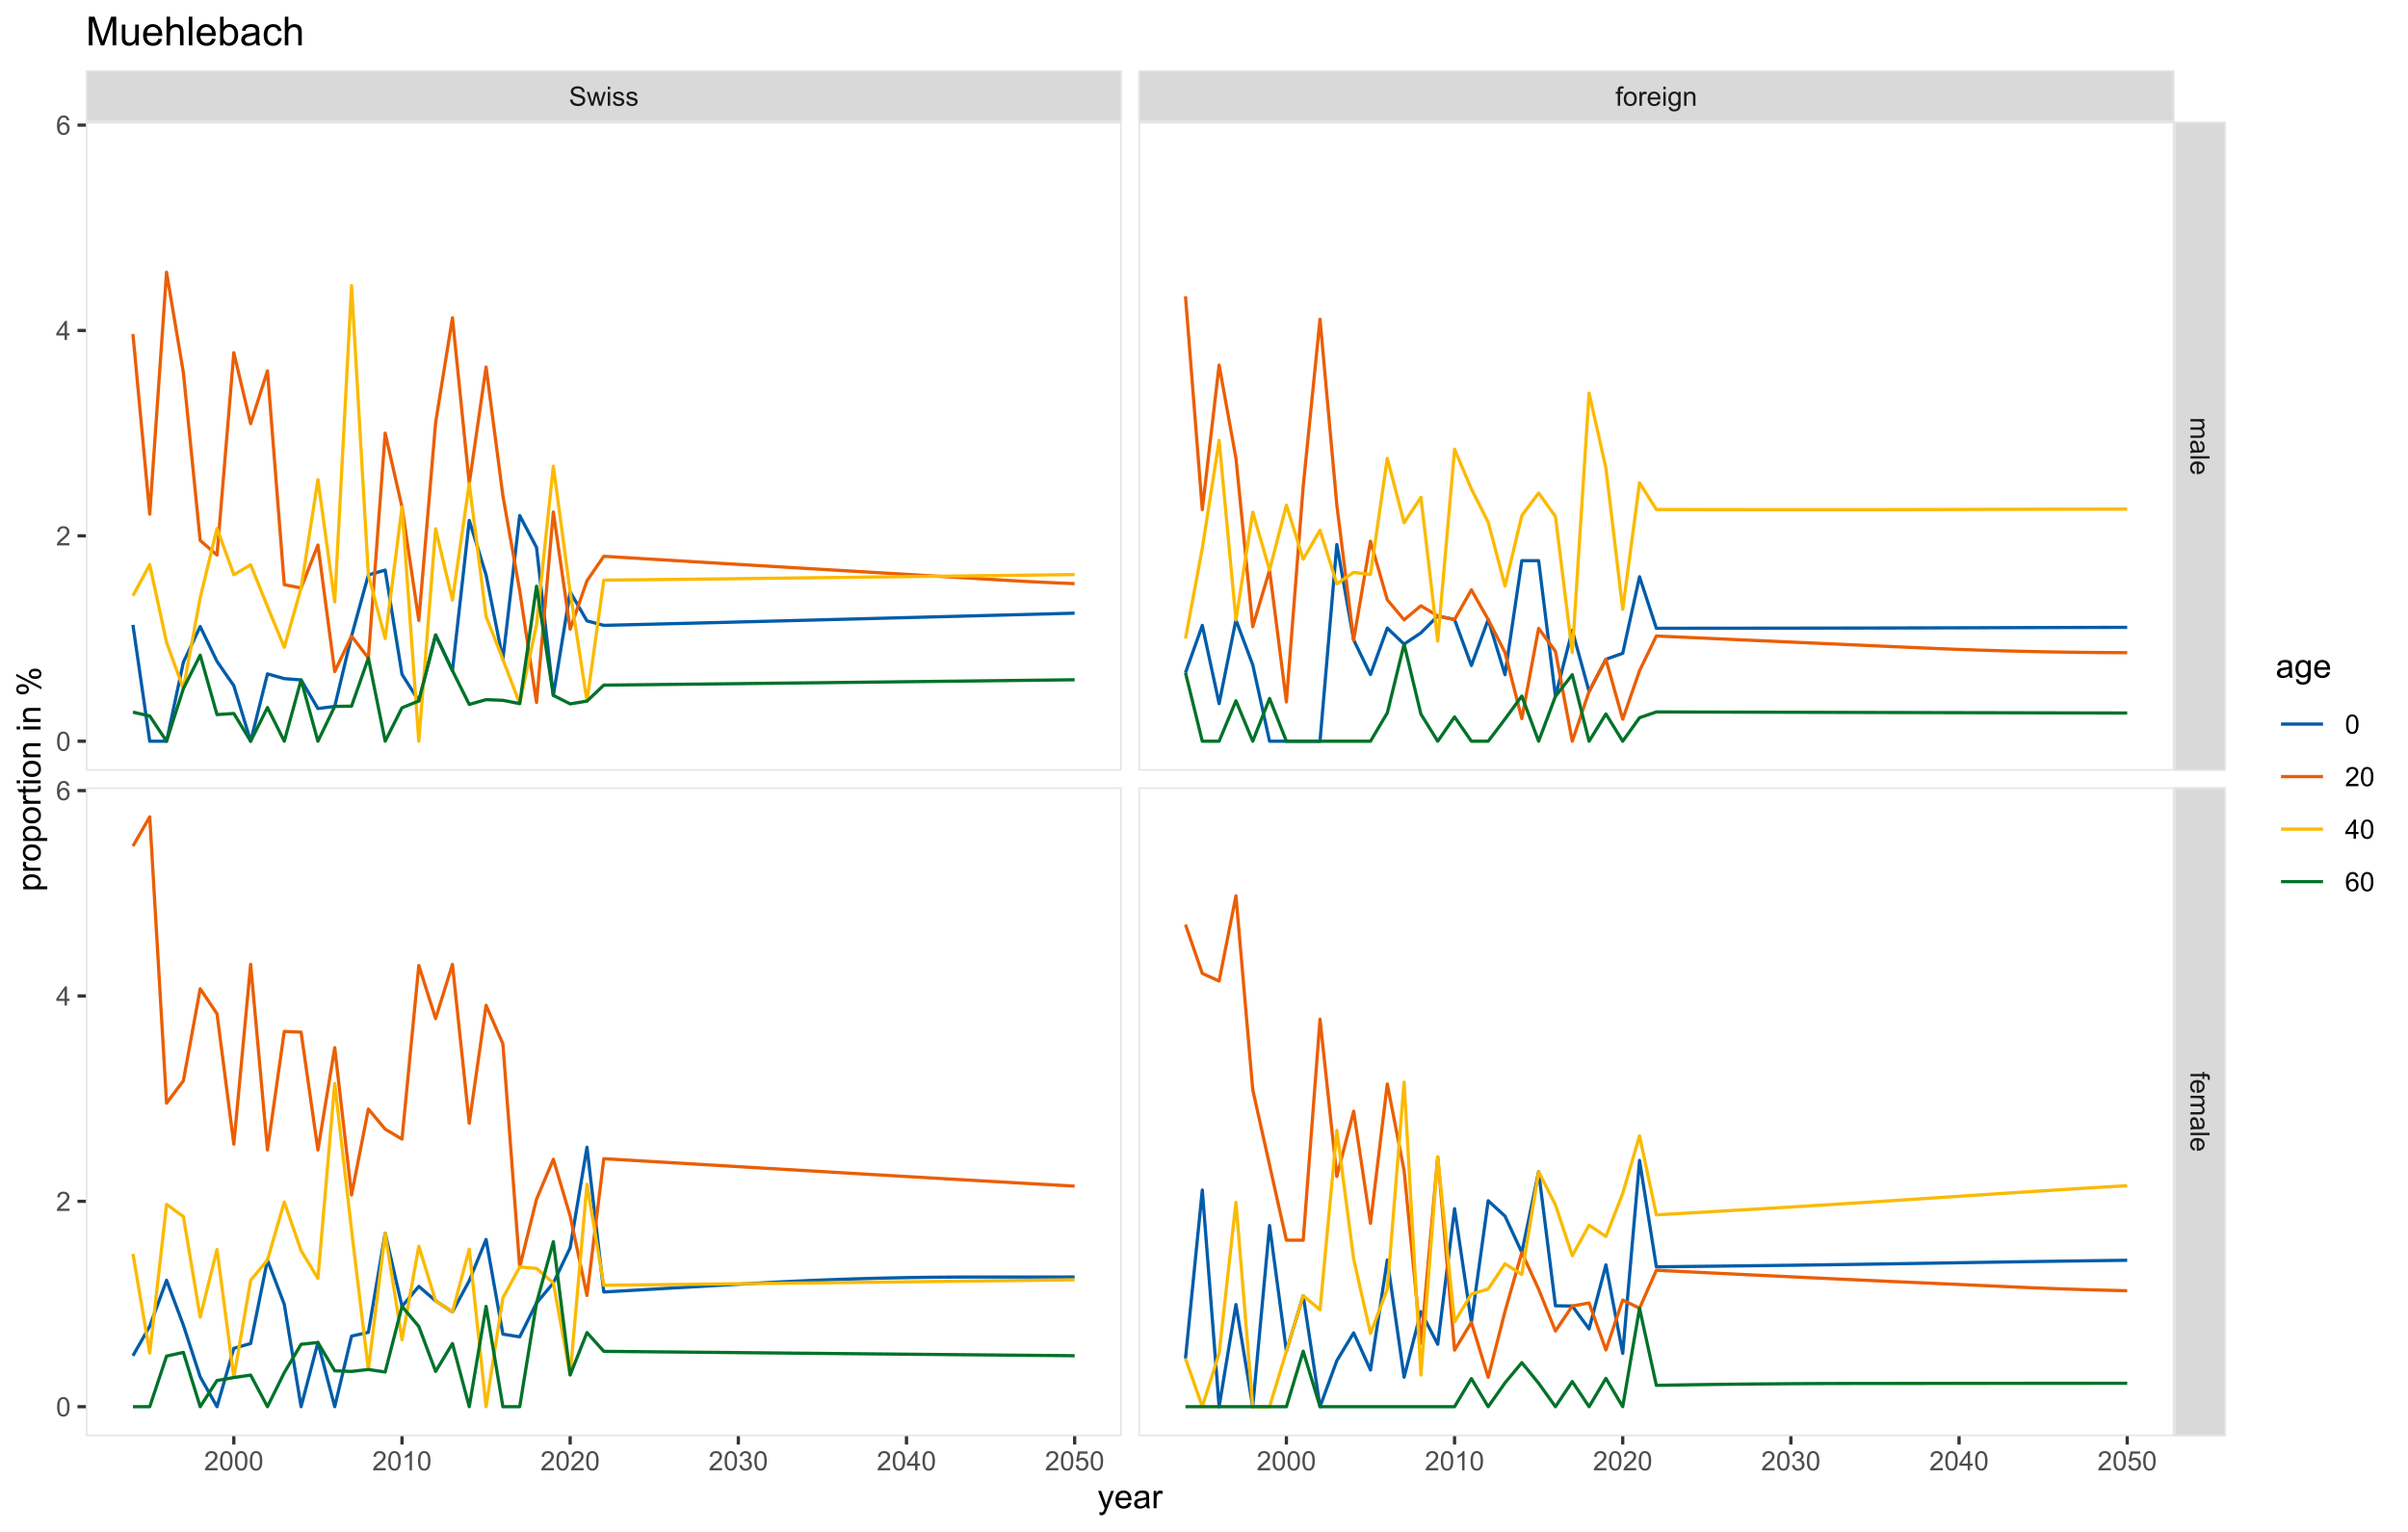 <?xml version="1.0" encoding="UTF-8"?>
<svg xmlns="http://www.w3.org/2000/svg" xmlns:xlink="http://www.w3.org/1999/xlink" width="792pt" height="504pt" viewBox="0 0 792 504" version="1.1">
<defs>
<g>
<symbol overflow="visible" id="glyph0-0">
<path style="stroke:none;" d="M 1.102 0 L 1.102 -5.5 L 5.5 -5.5 L 5.5 0 Z M 1.238 -0.137 L 5.363 -0.137 L 5.363 -5.363 L 1.238 -5.363 Z M 1.238 -0.137 "/>
</symbol>
<symbol overflow="visible" id="glyph0-1">
<path style="stroke:none;" d="M 0.395 -2.023 L 1.18 -2.094 C 1.215 -1.773 1.305 -1.516 1.441 -1.316 C 1.574 -1.113 1.785 -0.949 2.074 -0.828 C 2.359 -0.699 2.68 -0.637 3.043 -0.641 C 3.355 -0.637 3.637 -0.684 3.883 -0.781 C 4.125 -0.875 4.305 -1.008 4.426 -1.172 C 4.543 -1.336 4.605 -1.516 4.605 -1.711 C 4.605 -1.906 4.547 -2.078 4.434 -2.227 C 4.316 -2.375 4.129 -2.5 3.867 -2.602 C 3.695 -2.664 3.32 -2.766 2.746 -2.906 C 2.164 -3.047 1.758 -3.176 1.531 -3.301 C 1.227 -3.453 1.004 -3.648 0.855 -3.887 C 0.707 -4.117 0.633 -4.379 0.637 -4.672 C 0.633 -4.984 0.723 -5.281 0.906 -5.562 C 1.082 -5.836 1.344 -6.047 1.695 -6.191 C 2.039 -6.332 2.426 -6.402 2.852 -6.406 C 3.316 -6.402 3.73 -6.328 4.09 -6.18 C 4.445 -6.027 4.719 -5.805 4.91 -5.516 C 5.102 -5.219 5.203 -4.891 5.219 -4.523 L 4.422 -4.465 C 4.375 -4.863 4.23 -5.164 3.984 -5.367 C 3.734 -5.57 3.367 -5.672 2.887 -5.672 C 2.383 -5.672 2.016 -5.578 1.785 -5.395 C 1.555 -5.207 1.441 -4.984 1.441 -4.727 C 1.441 -4.496 1.52 -4.309 1.684 -4.168 C 1.84 -4.02 2.262 -3.871 2.941 -3.719 C 3.617 -3.562 4.082 -3.43 4.336 -3.316 C 4.703 -3.145 4.973 -2.93 5.148 -2.672 C 5.32 -2.414 5.406 -2.113 5.41 -1.777 C 5.406 -1.441 5.312 -1.129 5.121 -0.832 C 4.93 -0.535 4.652 -0.301 4.293 -0.137 C 3.93 0.027 3.527 0.105 3.082 0.109 C 2.512 0.105 2.031 0.023 1.648 -0.141 C 1.258 -0.305 0.957 -0.555 0.742 -0.891 C 0.52 -1.223 0.402 -1.598 0.395 -2.023 Z M 0.395 -2.023 "/>
</symbol>
<symbol overflow="visible" id="glyph0-2">
<path style="stroke:none;" d="M 1.422 0 L 0.027 -4.562 L 0.824 -4.562 L 1.551 -1.93 L 1.82 -0.949 C 1.832 -0.996 1.91 -1.309 2.059 -1.891 L 2.785 -4.562 L 3.578 -4.562 L 4.262 -1.918 L 4.492 -1.043 L 4.754 -1.926 L 5.535 -4.562 L 6.285 -4.562 L 4.859 0 L 4.055 0 L 3.332 -2.734 L 3.152 -3.512 L 2.23 0 Z M 1.422 0 "/>
</symbol>
<symbol overflow="visible" id="glyph0-3">
<path style="stroke:none;" d="M 0.586 -5.41 L 0.586 -6.301 L 1.359 -6.301 L 1.359 -5.41 Z M 0.586 0 L 0.586 -4.562 L 1.359 -4.562 L 1.359 0 Z M 0.586 0 "/>
</symbol>
<symbol overflow="visible" id="glyph0-4">
<path style="stroke:none;" d="M 0.27 -1.363 L 1.035 -1.484 C 1.078 -1.172 1.199 -0.938 1.395 -0.777 C 1.59 -0.609 1.863 -0.527 2.219 -0.531 C 2.57 -0.527 2.832 -0.602 3.008 -0.75 C 3.176 -0.895 3.262 -1.062 3.266 -1.258 C 3.262 -1.43 3.188 -1.566 3.039 -1.672 C 2.93 -1.734 2.664 -1.824 2.246 -1.934 C 1.676 -2.074 1.285 -2.195 1.066 -2.305 C 0.848 -2.406 0.68 -2.551 0.566 -2.738 C 0.453 -2.918 0.398 -3.125 0.398 -3.352 C 0.398 -3.555 0.445 -3.742 0.539 -3.914 C 0.633 -4.086 0.758 -4.23 0.918 -4.348 C 1.039 -4.434 1.203 -4.508 1.41 -4.574 C 1.617 -4.633 1.84 -4.664 2.078 -4.668 C 2.434 -4.664 2.75 -4.613 3.023 -4.512 C 3.293 -4.406 3.492 -4.266 3.621 -4.09 C 3.75 -3.914 3.84 -3.68 3.891 -3.387 L 3.133 -3.281 C 3.098 -3.516 2.996 -3.699 2.832 -3.832 C 2.664 -3.965 2.434 -4.031 2.137 -4.031 C 1.777 -4.031 1.523 -3.973 1.375 -3.855 C 1.223 -3.738 1.148 -3.598 1.148 -3.441 C 1.148 -3.34 1.18 -3.25 1.242 -3.172 C 1.305 -3.086 1.402 -3.02 1.539 -2.965 C 1.613 -2.934 1.84 -2.867 2.223 -2.766 C 2.766 -2.617 3.148 -2.496 3.367 -2.406 C 3.582 -2.312 3.75 -2.176 3.875 -2 C 3.996 -1.82 4.059 -1.602 4.062 -1.34 C 4.059 -1.078 3.984 -0.836 3.836 -0.609 C 3.684 -0.383 3.465 -0.207 3.184 -0.082 C 2.895 0.039 2.574 0.098 2.223 0.102 C 1.625 0.098 1.172 -0.02 0.863 -0.266 C 0.551 -0.508 0.355 -0.875 0.27 -1.363 Z M 0.27 -1.363 "/>
</symbol>
<symbol overflow="visible" id="glyph0-5">
<path style="stroke:none;" d="M 0.766 0 L 0.766 -3.961 L 0.082 -3.961 L 0.082 -4.562 L 0.766 -4.562 L 0.766 -5.047 C 0.762 -5.352 0.789 -5.582 0.848 -5.73 C 0.918 -5.93 1.047 -6.09 1.238 -6.219 C 1.422 -6.34 1.688 -6.402 2.027 -6.406 C 2.246 -6.402 2.484 -6.379 2.75 -6.328 L 2.633 -5.656 C 2.469 -5.68 2.32 -5.695 2.18 -5.699 C 1.945 -5.695 1.777 -5.645 1.68 -5.547 C 1.582 -5.445 1.535 -5.258 1.535 -4.984 L 1.535 -4.562 L 2.422 -4.562 L 2.422 -3.961 L 1.535 -3.961 L 1.535 0 Z M 0.766 0 "/>
</symbol>
<symbol overflow="visible" id="glyph0-6">
<path style="stroke:none;" d="M 0.293 -2.281 C 0.293 -3.125 0.527 -3.754 0.996 -4.16 C 1.387 -4.496 1.863 -4.664 2.434 -4.668 C 3.059 -4.664 3.57 -4.457 3.969 -4.051 C 4.363 -3.637 4.562 -3.07 4.566 -2.348 C 4.562 -1.758 4.477 -1.297 4.301 -0.961 C 4.125 -0.625 3.867 -0.363 3.535 -0.176 C 3.195 0.008 2.828 0.098 2.434 0.102 C 1.789 0.098 1.273 -0.102 0.883 -0.512 C 0.488 -0.918 0.293 -1.508 0.293 -2.281 Z M 1.086 -2.281 C 1.082 -1.695 1.211 -1.258 1.469 -0.969 C 1.723 -0.672 2.043 -0.527 2.434 -0.531 C 2.812 -0.527 3.133 -0.672 3.391 -0.969 C 3.645 -1.258 3.773 -1.707 3.773 -2.309 C 3.773 -2.871 3.645 -3.297 3.387 -3.59 C 3.129 -3.879 2.809 -4.023 2.434 -4.027 C 2.043 -4.023 1.723 -3.879 1.469 -3.594 C 1.211 -3.301 1.082 -2.863 1.086 -2.281 Z M 1.086 -2.281 "/>
</symbol>
<symbol overflow="visible" id="glyph0-7">
<path style="stroke:none;" d="M 0.57 0 L 0.57 -4.562 L 1.266 -4.562 L 1.266 -3.871 C 1.445 -4.191 1.609 -4.406 1.758 -4.512 C 1.906 -4.613 2.07 -4.664 2.258 -4.668 C 2.516 -4.664 2.781 -4.582 3.051 -4.418 L 2.785 -3.699 C 2.59 -3.809 2.402 -3.867 2.219 -3.867 C 2.047 -3.867 1.895 -3.816 1.762 -3.715 C 1.625 -3.613 1.527 -3.473 1.473 -3.293 C 1.383 -3.016 1.34 -2.715 1.344 -2.391 L 1.344 0 Z M 0.57 0 "/>
</symbol>
<symbol overflow="visible" id="glyph0-8">
<path style="stroke:none;" d="M 3.703 -1.469 L 4.504 -1.371 C 4.375 -0.902 4.141 -0.539 3.801 -0.285 C 3.461 -0.027 3.027 0.098 2.496 0.102 C 1.828 0.098 1.297 -0.102 0.906 -0.512 C 0.512 -0.918 0.316 -1.496 0.32 -2.242 C 0.316 -3.008 0.516 -3.605 0.914 -4.031 C 1.309 -4.453 1.82 -4.664 2.453 -4.668 C 3.059 -4.664 3.555 -4.457 3.945 -4.043 C 4.328 -3.629 4.523 -3.043 4.527 -2.289 C 4.523 -2.242 4.523 -2.176 4.523 -2.086 L 1.121 -2.086 C 1.145 -1.582 1.289 -1.195 1.547 -0.93 C 1.801 -0.66 2.117 -0.527 2.5 -0.531 C 2.781 -0.527 3.023 -0.602 3.227 -0.754 C 3.426 -0.902 3.586 -1.141 3.703 -1.469 Z M 1.164 -2.719 L 3.711 -2.719 C 3.672 -3.102 3.578 -3.387 3.422 -3.582 C 3.172 -3.879 2.852 -4.031 2.461 -4.031 C 2.105 -4.031 1.805 -3.91 1.566 -3.672 C 1.32 -3.434 1.188 -3.117 1.164 -2.719 Z M 1.164 -2.719 "/>
</symbol>
<symbol overflow="visible" id="glyph0-9">
<path style="stroke:none;" d="M 0.438 0.379 L 1.191 0.488 C 1.219 0.719 1.309 0.891 1.453 0.996 C 1.645 1.137 1.906 1.207 2.238 1.211 C 2.598 1.207 2.871 1.137 3.066 0.996 C 3.258 0.852 3.391 0.648 3.465 0.395 C 3.5 0.234 3.52 -0.094 3.52 -0.598 C 3.18 -0.199 2.758 0 2.258 0 C 1.625 0 1.141 -0.227 0.801 -0.68 C 0.453 -1.133 0.281 -1.676 0.285 -2.309 C 0.281 -2.742 0.359 -3.141 0.52 -3.512 C 0.676 -3.879 0.906 -4.164 1.207 -4.367 C 1.504 -4.562 1.855 -4.664 2.262 -4.668 C 2.797 -4.664 3.238 -4.445 3.594 -4.012 L 3.594 -4.562 L 4.305 -4.562 L 4.305 -0.617 C 4.301 0.094 4.227 0.594 4.086 0.891 C 3.938 1.188 3.711 1.422 3.398 1.594 C 3.086 1.766 2.699 1.852 2.242 1.852 C 1.695 1.852 1.254 1.727 0.922 1.484 C 0.586 1.234 0.426 0.867 0.438 0.379 Z M 1.078 -2.363 C 1.078 -1.762 1.195 -1.324 1.434 -1.051 C 1.672 -0.773 1.969 -0.637 2.328 -0.641 C 2.68 -0.637 2.98 -0.773 3.223 -1.051 C 3.461 -1.32 3.578 -1.75 3.582 -2.336 C 3.578 -2.895 3.457 -3.316 3.211 -3.602 C 2.961 -3.883 2.66 -4.023 2.316 -4.027 C 1.969 -4.023 1.676 -3.883 1.438 -3.605 C 1.195 -3.324 1.078 -2.91 1.078 -2.363 Z M 1.078 -2.363 "/>
</symbol>
<symbol overflow="visible" id="glyph0-10">
<path style="stroke:none;" d="M 0.578 0 L 0.578 -4.562 L 1.277 -4.562 L 1.277 -3.914 C 1.609 -4.414 2.09 -4.664 2.727 -4.668 C 3 -4.664 3.254 -4.613 3.484 -4.52 C 3.715 -4.418 3.887 -4.289 4.004 -4.129 C 4.113 -3.969 4.195 -3.777 4.246 -3.559 C 4.273 -3.41 4.289 -3.16 4.289 -2.805 L 4.289 0 L 3.516 0 L 3.516 -2.777 C 3.516 -3.09 3.484 -3.324 3.426 -3.484 C 3.363 -3.637 3.258 -3.762 3.105 -3.855 C 2.949 -3.949 2.77 -3.996 2.566 -3.996 C 2.234 -3.996 1.949 -3.891 1.711 -3.68 C 1.469 -3.469 1.348 -3.07 1.352 -2.492 L 1.352 0 Z M 0.578 0 "/>
</symbol>
<symbol overflow="visible" id="glyph0-11">
<path style="stroke:none;" d="M 4.43 -0.742 L 4.43 0 L 0.266 0 C 0.258 -0.188 0.289 -0.367 0.355 -0.539 C 0.461 -0.82 0.629 -1.098 0.863 -1.375 C 1.094 -1.648 1.434 -1.965 1.879 -2.328 C 2.562 -2.887 3.023 -3.332 3.266 -3.664 C 3.5 -3.988 3.621 -4.301 3.625 -4.594 C 3.621 -4.898 3.512 -5.156 3.297 -5.367 C 3.074 -5.578 2.789 -5.684 2.441 -5.684 C 2.066 -5.684 1.77 -5.57 1.547 -5.348 C 1.32 -5.125 1.207 -4.816 1.207 -4.422 L 0.414 -4.504 C 0.465 -5.094 0.668 -5.543 1.027 -5.855 C 1.379 -6.164 1.855 -6.32 2.457 -6.324 C 3.059 -6.32 3.539 -6.152 3.891 -5.82 C 4.242 -5.484 4.418 -5.07 4.422 -4.578 C 4.418 -4.32 4.367 -4.074 4.266 -3.832 C 4.164 -3.59 3.992 -3.332 3.754 -3.062 C 3.512 -2.793 3.113 -2.426 2.562 -1.957 C 2.094 -1.566 1.797 -1.301 1.664 -1.16 C 1.531 -1.02 1.422 -0.879 1.34 -0.742 Z M 4.43 -0.742 "/>
</symbol>
<symbol overflow="visible" id="glyph0-12">
<path style="stroke:none;" d="M 0.367 -3.105 C 0.363 -3.848 0.438 -4.445 0.594 -4.902 C 0.742 -5.355 0.973 -5.707 1.277 -5.953 C 1.578 -6.199 1.957 -6.32 2.418 -6.324 C 2.754 -6.32 3.051 -6.254 3.309 -6.121 C 3.562 -5.984 3.773 -5.789 3.938 -5.531 C 4.102 -5.273 4.23 -4.961 4.328 -4.594 C 4.422 -4.227 4.469 -3.73 4.473 -3.105 C 4.469 -2.367 4.395 -1.77 4.242 -1.316 C 4.09 -0.859 3.863 -0.508 3.562 -0.262 C 3.258 -0.016 2.875 0.105 2.418 0.109 C 1.809 0.105 1.332 -0.109 0.988 -0.547 C 0.57 -1.066 0.363 -1.922 0.367 -3.105 Z M 1.16 -3.105 C 1.16 -2.07 1.281 -1.379 1.523 -1.039 C 1.766 -0.695 2.062 -0.527 2.418 -0.527 C 2.773 -0.527 3.074 -0.699 3.316 -1.043 C 3.559 -1.387 3.68 -2.074 3.68 -3.105 C 3.68 -4.145 3.559 -4.832 3.316 -5.172 C 3.074 -5.512 2.77 -5.684 2.41 -5.684 C 2.051 -5.684 1.77 -5.531 1.559 -5.234 C 1.293 -4.844 1.16 -4.137 1.16 -3.105 Z M 1.16 -3.105 "/>
</symbol>
<symbol overflow="visible" id="glyph0-13">
<path style="stroke:none;" d="M 3.277 0 L 2.504 0 L 2.504 -4.93 C 2.316 -4.75 2.074 -4.574 1.773 -4.395 C 1.469 -4.215 1.195 -4.082 0.957 -3.996 L 0.957 -4.742 C 1.387 -4.941 1.766 -5.188 2.09 -5.48 C 2.414 -5.77 2.645 -6.051 2.781 -6.324 L 3.277 -6.324 Z M 3.277 0 "/>
</symbol>
<symbol overflow="visible" id="glyph0-14">
<path style="stroke:none;" d="M 0.371 -1.664 L 1.145 -1.766 C 1.23 -1.324 1.383 -1.008 1.598 -0.816 C 1.809 -0.621 2.066 -0.527 2.375 -0.527 C 2.734 -0.527 3.043 -0.652 3.297 -0.906 C 3.547 -1.156 3.672 -1.469 3.676 -1.844 C 3.672 -2.195 3.555 -2.488 3.324 -2.719 C 3.09 -2.949 2.797 -3.062 2.441 -3.066 C 2.293 -3.062 2.109 -3.035 1.895 -2.98 L 1.98 -3.66 C 2.031 -3.652 2.07 -3.648 2.105 -3.652 C 2.434 -3.648 2.73 -3.734 2.996 -3.91 C 3.254 -4.078 3.387 -4.344 3.391 -4.703 C 3.387 -4.984 3.289 -5.219 3.102 -5.406 C 2.906 -5.59 2.66 -5.684 2.359 -5.688 C 2.055 -5.684 1.805 -5.59 1.605 -5.402 C 1.402 -5.215 1.273 -4.93 1.219 -4.555 L 0.445 -4.691 C 0.539 -5.207 0.754 -5.609 1.09 -5.895 C 1.426 -6.18 1.844 -6.32 2.344 -6.324 C 2.688 -6.32 3.004 -6.246 3.293 -6.102 C 3.582 -5.953 3.801 -5.754 3.953 -5.5 C 4.105 -5.242 4.184 -4.973 4.184 -4.688 C 4.184 -4.414 4.109 -4.164 3.965 -3.945 C 3.816 -3.719 3.602 -3.543 3.316 -3.41 C 3.688 -3.324 3.977 -3.145 4.184 -2.875 C 4.391 -2.602 4.492 -2.262 4.496 -1.859 C 4.492 -1.305 4.293 -0.84 3.895 -0.461 C 3.492 -0.078 2.984 0.109 2.371 0.113 C 1.816 0.109 1.355 -0.051 0.992 -0.379 C 0.625 -0.707 0.418 -1.137 0.371 -1.664 Z M 0.371 -1.664 "/>
</symbol>
<symbol overflow="visible" id="glyph0-15">
<path style="stroke:none;" d="M 2.844 0 L 2.844 -1.508 L 0.113 -1.508 L 0.113 -2.219 L 2.988 -6.301 L 3.617 -6.301 L 3.617 -2.219 L 4.469 -2.219 L 4.469 -1.508 L 3.617 -1.508 L 3.617 0 Z M 2.844 -2.219 L 2.844 -5.059 L 0.871 -2.219 Z M 2.844 -2.219 "/>
</symbol>
<symbol overflow="visible" id="glyph0-16">
<path style="stroke:none;" d="M 0.367 -1.648 L 1.176 -1.719 C 1.234 -1.32 1.375 -1.023 1.594 -0.824 C 1.812 -0.625 2.078 -0.527 2.391 -0.527 C 2.762 -0.527 3.074 -0.668 3.336 -0.949 C 3.59 -1.23 3.719 -1.602 3.723 -2.066 C 3.719 -2.504 3.594 -2.852 3.348 -3.109 C 3.098 -3.363 2.773 -3.492 2.375 -3.492 C 2.125 -3.492 1.902 -3.434 1.703 -3.32 C 1.5 -3.207 1.344 -3.062 1.23 -2.883 L 0.504 -2.977 L 1.113 -6.215 L 4.246 -6.215 L 4.246 -5.473 L 1.73 -5.473 L 1.391 -3.781 C 1.766 -4.039 2.164 -4.172 2.582 -4.176 C 3.129 -4.172 3.594 -3.98 3.973 -3.605 C 4.352 -3.223 4.539 -2.734 4.543 -2.137 C 4.539 -1.562 4.375 -1.07 4.043 -0.656 C 3.637 -0.148 3.086 0.105 2.391 0.109 C 1.816 0.105 1.348 -0.051 0.984 -0.371 C 0.621 -0.691 0.414 -1.117 0.367 -1.648 Z M 0.367 -1.648 "/>
</symbol>
<symbol overflow="visible" id="glyph0-17">
<path style="stroke:none;" d="M 4.379 -4.758 L 3.609 -4.695 C 3.539 -4.996 3.441 -5.219 3.316 -5.359 C 3.105 -5.574 2.848 -5.684 2.543 -5.688 C 2.297 -5.684 2.078 -5.617 1.895 -5.484 C 1.648 -5.305 1.457 -5.043 1.32 -4.703 C 1.176 -4.363 1.105 -3.879 1.102 -3.25 C 1.285 -3.531 1.512 -3.742 1.781 -3.879 C 2.051 -4.016 2.332 -4.082 2.629 -4.086 C 3.141 -4.082 3.578 -3.895 3.945 -3.516 C 4.305 -3.137 4.488 -2.645 4.492 -2.047 C 4.488 -1.648 4.402 -1.281 4.234 -0.941 C 4.062 -0.602 3.828 -0.34 3.531 -0.16 C 3.23 0.02 2.895 0.105 2.52 0.109 C 1.871 0.105 1.344 -0.129 0.941 -0.602 C 0.531 -1.074 0.328 -1.855 0.332 -2.949 C 0.328 -4.16 0.551 -5.047 1.004 -5.602 C 1.395 -6.082 1.926 -6.32 2.59 -6.324 C 3.086 -6.32 3.492 -6.184 3.809 -5.906 C 4.125 -5.629 4.312 -5.246 4.379 -4.758 Z M 1.219 -2.039 C 1.219 -1.773 1.273 -1.516 1.387 -1.273 C 1.5 -1.027 1.66 -0.844 1.863 -0.719 C 2.066 -0.59 2.277 -0.527 2.504 -0.527 C 2.828 -0.527 3.109 -0.656 3.348 -0.922 C 3.578 -1.184 3.695 -1.543 3.699 -2 C 3.695 -2.43 3.582 -2.773 3.352 -3.027 C 3.117 -3.273 2.824 -3.398 2.477 -3.402 C 2.121 -3.398 1.824 -3.273 1.582 -3.027 C 1.34 -2.773 1.219 -2.445 1.219 -2.039 Z M 1.219 -2.039 "/>
</symbol>
<symbol overflow="visible" id="glyph1-0">
<path style="stroke:none;" d="M 0 1.102 L 5.5 1.102 L 5.5 5.5 L 0 5.5 Z M 0.137 1.238 L 0.137 5.363 L 5.363 5.363 L 5.363 1.238 Z M 0.137 1.238 "/>
</symbol>
<symbol overflow="visible" id="glyph1-1">
<path style="stroke:none;" d="M 0 0.578 L 4.562 0.578 L 4.562 1.273 L 3.922 1.273 C 4.141 1.414 4.32 1.605 4.461 1.844 C 4.594 2.078 4.664 2.348 4.668 2.656 C 4.664 2.992 4.594 3.27 4.457 3.488 C 4.312 3.699 4.117 3.852 3.867 3.945 C 4.398 4.301 4.664 4.773 4.668 5.355 C 4.664 5.805 4.539 6.148 4.289 6.395 C 4.039 6.637 3.652 6.762 3.133 6.762 L 0 6.762 L 0 5.996 L 2.875 5.996 C 3.184 5.992 3.406 5.969 3.543 5.918 C 3.676 5.867 3.785 5.773 3.871 5.645 C 3.953 5.512 3.996 5.359 3.996 5.184 C 3.996 4.859 3.887 4.594 3.676 4.383 C 3.457 4.172 3.117 4.066 2.652 4.066 L 0 4.066 L 0 3.293 L 2.965 3.293 C 3.309 3.293 3.566 3.227 3.738 3.102 C 3.91 2.973 3.996 2.77 3.996 2.484 C 3.996 2.266 3.938 2.062 3.824 1.879 C 3.707 1.691 3.539 1.559 3.32 1.477 C 3.098 1.391 2.781 1.348 2.367 1.352 L 0 1.352 Z M 0 0.578 "/>
</symbol>
<symbol overflow="visible" id="glyph1-2">
<path style="stroke:none;" d="M 0.562 3.559 C 0.32 3.27 0.148 2.996 0.047 2.73 C -0.051 2.465 -0.098 2.18 -0.102 1.879 C -0.098 1.375 0.02 0.988 0.266 0.719 C 0.508 0.449 0.82 0.316 1.203 0.316 C 1.422 0.316 1.629 0.367 1.816 0.469 C 2 0.57 2.148 0.703 2.262 0.867 C 2.371 1.031 2.453 1.215 2.516 1.426 C 2.551 1.574 2.59 1.805 2.629 2.113 C 2.703 2.734 2.793 3.195 2.895 3.492 C 3 3.492 3.066 3.492 3.098 3.496 C 3.41 3.492 3.633 3.418 3.766 3.277 C 3.938 3.074 4.023 2.781 4.027 2.398 C 4.023 2.031 3.961 1.762 3.836 1.59 C 3.707 1.414 3.48 1.289 3.16 1.207 L 3.262 0.449 C 3.582 0.516 3.844 0.629 4.043 0.789 C 4.242 0.945 4.395 1.172 4.504 1.473 C 4.609 1.77 4.664 2.117 4.668 2.508 C 4.664 2.898 4.617 3.215 4.527 3.457 C 4.434 3.699 4.32 3.879 4.184 3.996 C 4.043 4.109 3.867 4.188 3.656 4.238 C 3.523 4.258 3.285 4.27 2.945 4.273 L 1.914 4.273 C 1.191 4.27 0.734 4.289 0.547 4.324 C 0.352 4.355 0.172 4.418 0 4.52 L 0 3.711 C 0.16 3.629 0.348 3.578 0.562 3.559 Z M 2.289 3.492 C 2.172 3.211 2.074 2.789 2 2.23 C 1.949 1.91 1.898 1.684 1.844 1.555 C 1.785 1.422 1.699 1.32 1.59 1.25 C 1.477 1.176 1.355 1.141 1.227 1.145 C 1.016 1.141 0.844 1.219 0.707 1.379 C 0.57 1.531 0.504 1.762 0.504 2.062 C 0.504 2.359 0.566 2.621 0.699 2.855 C 0.824 3.086 1.004 3.258 1.234 3.367 C 1.406 3.449 1.664 3.492 2.008 3.492 Z M 2.289 3.492 "/>
</symbol>
<symbol overflow="visible" id="glyph1-3">
<path style="stroke:none;" d="M 0 0.562 L 6.301 0.562 L 6.301 1.336 L 0 1.336 Z M 0 0.562 "/>
</symbol>
<symbol overflow="visible" id="glyph1-4">
<path style="stroke:none;" d="M 1.469 3.703 L 1.371 4.504 C 0.902 4.375 0.539 4.141 0.285 3.801 C 0.027 3.461 -0.098 3.027 -0.102 2.496 C -0.098 1.828 0.102 1.297 0.512 0.906 C 0.918 0.512 1.496 0.316 2.242 0.32 C 3.008 0.316 3.605 0.516 4.031 0.914 C 4.453 1.309 4.664 1.82 4.668 2.453 C 4.664 3.059 4.457 3.555 4.043 3.945 C 3.629 4.328 3.043 4.523 2.289 4.527 C 2.242 4.523 2.176 4.523 2.086 4.523 L 2.086 1.121 C 1.582 1.145 1.195 1.289 0.93 1.547 C 0.66 1.801 0.527 2.117 0.531 2.5 C 0.527 2.781 0.602 3.023 0.754 3.227 C 0.902 3.426 1.141 3.586 1.469 3.703 Z M 2.719 1.164 L 2.719 3.711 C 3.102 3.672 3.387 3.578 3.582 3.422 C 3.879 3.172 4.031 2.852 4.031 2.461 C 4.031 2.105 3.91 1.805 3.672 1.566 C 3.434 1.32 3.117 1.188 2.719 1.164 Z M 2.719 1.164 "/>
</symbol>
<symbol overflow="visible" id="glyph1-5">
<path style="stroke:none;" d="M 0 0.766 L 3.961 0.766 L 3.961 0.082 L 4.562 0.082 L 4.562 0.766 L 5.047 0.766 C 5.352 0.762 5.582 0.789 5.73 0.848 C 5.93 0.918 6.09 1.047 6.219 1.238 C 6.34 1.422 6.402 1.688 6.406 2.027 C 6.402 2.246 6.379 2.484 6.328 2.75 L 5.656 2.633 C 5.68 2.469 5.695 2.32 5.699 2.18 C 5.695 1.941 5.645 1.773 5.547 1.68 C 5.445 1.582 5.258 1.535 4.984 1.535 L 4.562 1.535 L 4.562 2.422 L 3.961 2.422 L 3.961 1.535 L 0 1.535 Z M 0 0.766 "/>
</symbol>
<symbol overflow="visible" id="glyph2-0">
<path style="stroke:none;" d="M 1.375 0 L 1.375 -6.875 L 6.875 -6.875 L 6.875 0 Z M 1.547 -0.172 L 6.703 -0.172 L 6.703 -6.703 L 1.547 -6.703 Z M 1.547 -0.172 "/>
</symbol>
<symbol overflow="visible" id="glyph2-1">
<path style="stroke:none;" d="M 0.684 2.195 L 0.574 1.289 C 0.785 1.344 0.969 1.371 1.129 1.375 C 1.34 1.371 1.512 1.336 1.641 1.266 C 1.77 1.195 1.875 1.094 1.961 0.969 C 2.02 0.867 2.117 0.629 2.258 0.246 C 2.27 0.191 2.301 0.113 2.344 0.012 L 0.176 -5.703 L 1.219 -5.703 L 2.406 -2.402 C 2.559 -1.98 2.695 -1.539 2.82 -1.078 C 2.926 -1.523 3.059 -1.957 3.219 -2.379 L 4.438 -5.703 L 5.402 -5.703 L 3.234 0.098 C 3 0.719 2.816 1.148 2.691 1.391 C 2.516 1.703 2.32 1.938 2.098 2.09 C 1.875 2.238 1.609 2.312 1.305 2.316 C 1.117 2.312 0.91 2.273 0.684 2.195 Z M 0.684 2.195 "/>
</symbol>
<symbol overflow="visible" id="glyph2-2">
<path style="stroke:none;" d="M 4.629 -1.836 L 5.629 -1.715 C 5.469 -1.125 5.176 -0.672 4.75 -0.352 C 4.324 -0.031 3.781 0.129 3.121 0.129 C 2.281 0.129 1.617 -0.125 1.133 -0.641 C 0.641 -1.152 0.398 -1.875 0.402 -2.805 C 0.398 -3.762 0.645 -4.504 1.145 -5.035 C 1.637 -5.562 2.277 -5.828 3.066 -5.832 C 3.824 -5.828 4.449 -5.57 4.934 -5.051 C 5.418 -4.531 5.66 -3.801 5.66 -2.863 C 5.66 -2.805 5.656 -2.719 5.656 -2.605 L 1.402 -2.605 C 1.434 -1.977 1.613 -1.496 1.934 -1.164 C 2.25 -0.828 2.645 -0.66 3.125 -0.664 C 3.477 -0.66 3.781 -0.754 4.031 -0.945 C 4.281 -1.129 4.48 -1.426 4.629 -1.836 Z M 1.457 -3.398 L 4.641 -3.398 C 4.598 -3.879 4.473 -4.238 4.273 -4.48 C 3.961 -4.852 3.562 -5.039 3.078 -5.039 C 2.629 -5.039 2.258 -4.891 1.957 -4.594 C 1.652 -4.297 1.484 -3.898 1.457 -3.398 Z M 1.457 -3.398 "/>
</symbol>
<symbol overflow="visible" id="glyph2-3">
<path style="stroke:none;" d="M 4.445 -0.703 C 4.086 -0.398 3.742 -0.184 3.414 -0.059 C 3.082 0.066 2.727 0.129 2.348 0.129 C 1.719 0.129 1.238 -0.023 0.902 -0.328 C 0.566 -0.633 0.398 -1.023 0.398 -1.504 C 0.398 -1.781 0.461 -2.035 0.586 -2.27 C 0.711 -2.496 0.875 -2.684 1.086 -2.824 C 1.289 -2.965 1.523 -3.07 1.781 -3.141 C 1.969 -3.191 2.254 -3.238 2.641 -3.289 C 3.418 -3.375 3.992 -3.488 4.367 -3.621 C 4.367 -3.754 4.371 -3.836 4.371 -3.871 C 4.371 -4.266 4.277 -4.543 4.098 -4.703 C 3.848 -4.918 3.48 -5.027 2.996 -5.031 C 2.539 -5.027 2.203 -4.949 1.988 -4.793 C 1.77 -4.633 1.609 -4.352 1.508 -3.949 L 0.562 -4.078 C 0.648 -4.48 0.789 -4.805 0.988 -5.055 C 1.184 -5.301 1.469 -5.492 1.844 -5.629 C 2.215 -5.762 2.645 -5.828 3.137 -5.832 C 3.621 -5.828 4.02 -5.773 4.324 -5.66 C 4.629 -5.543 4.852 -5.398 4.996 -5.227 C 5.137 -5.055 5.238 -4.836 5.297 -4.57 C 5.328 -4.406 5.344 -4.109 5.344 -3.68 L 5.344 -2.391 C 5.344 -1.492 5.363 -0.922 5.406 -0.684 C 5.445 -0.445 5.527 -0.219 5.648 0 L 4.641 0 C 4.539 -0.199 4.473 -0.434 4.445 -0.703 Z M 4.367 -2.863 C 4.012 -2.719 3.488 -2.598 2.789 -2.496 C 2.391 -2.438 2.105 -2.371 1.941 -2.301 C 1.773 -2.227 1.648 -2.121 1.562 -1.988 C 1.473 -1.848 1.43 -1.695 1.43 -1.531 C 1.43 -1.27 1.527 -1.055 1.723 -0.887 C 1.918 -0.711 2.203 -0.625 2.578 -0.629 C 2.949 -0.625 3.277 -0.707 3.57 -0.871 C 3.859 -1.031 4.074 -1.254 4.211 -1.543 C 4.312 -1.754 4.363 -2.078 4.367 -2.508 Z M 4.367 -2.863 "/>
</symbol>
<symbol overflow="visible" id="glyph2-4">
<path style="stroke:none;" d="M 0.715 0 L 0.715 -5.703 L 1.586 -5.703 L 1.586 -4.84 C 1.805 -5.242 2.008 -5.508 2.199 -5.637 C 2.383 -5.766 2.59 -5.828 2.82 -5.832 C 3.141 -5.828 3.473 -5.727 3.812 -5.523 L 3.48 -4.625 C 3.242 -4.762 3.004 -4.832 2.773 -4.836 C 2.555 -4.832 2.363 -4.77 2.199 -4.645 C 2.027 -4.516 1.91 -4.34 1.844 -4.113 C 1.73 -3.77 1.676 -3.391 1.68 -2.984 L 1.68 0 Z M 0.715 0 "/>
</symbol>
<symbol overflow="visible" id="glyph2-5">
<path style="stroke:none;" d="M 0.547 0.473 L 1.488 0.613 C 1.527 0.898 1.637 1.109 1.816 1.246 C 2.055 1.422 2.379 1.512 2.797 1.516 C 3.242 1.512 3.59 1.422 3.832 1.246 C 4.074 1.062 4.238 0.812 4.328 0.492 C 4.379 0.297 4.402 -0.113 4.398 -0.746 C 3.973 -0.246 3.445 0 2.82 0 C 2.031 0 1.426 -0.281 1 -0.848 C 0.566 -1.41 0.352 -2.09 0.355 -2.883 C 0.352 -3.426 0.449 -3.926 0.648 -4.391 C 0.844 -4.848 1.129 -5.203 1.504 -5.457 C 1.875 -5.703 2.316 -5.828 2.824 -5.832 C 3.496 -5.828 4.051 -5.559 4.492 -5.016 L 4.492 -5.703 L 5.383 -5.703 L 5.383 -0.773 C 5.379 0.113 5.289 0.742 5.109 1.113 C 4.93 1.484 4.641 1.777 4.25 1.992 C 3.855 2.207 3.375 2.312 2.805 2.316 C 2.121 2.312 1.57 2.16 1.152 1.855 C 0.734 1.547 0.531 1.086 0.547 0.473 Z M 1.348 -2.953 C 1.348 -2.203 1.496 -1.656 1.793 -1.316 C 2.09 -0.969 2.461 -0.797 2.91 -0.801 C 3.352 -0.797 3.723 -0.969 4.027 -1.312 C 4.324 -1.656 4.477 -2.191 4.48 -2.922 C 4.477 -3.617 4.32 -4.145 4.016 -4.5 C 3.703 -4.852 3.332 -5.027 2.895 -5.031 C 2.465 -5.027 2.098 -4.852 1.797 -4.508 C 1.496 -4.156 1.348 -3.641 1.348 -2.953 Z M 1.348 -2.953 "/>
</symbol>
<symbol overflow="visible" id="glyph3-0">
<path style="stroke:none;" d="M 0 -1.375 L -6.875 -1.375 L -6.875 -6.875 L 0 -6.875 Z M -0.172 -1.547 L -0.172 -6.703 L -6.703 -6.703 L -6.703 -1.547 Z M -0.172 -1.547 "/>
</symbol>
<symbol overflow="visible" id="glyph3-1">
<path style="stroke:none;" d="M 2.188 -0.727 L -5.703 -0.727 L -5.703 -1.605 L -4.961 -1.605 C -5.25 -1.812 -5.469 -2.047 -5.613 -2.309 C -5.758 -2.57 -5.828 -2.887 -5.832 -3.262 C -5.828 -3.746 -5.703 -4.176 -5.457 -4.551 C -5.203 -4.922 -4.852 -5.203 -4.395 -5.391 C -3.938 -5.578 -3.438 -5.672 -2.895 -5.676 C -2.309 -5.672 -1.781 -5.566 -1.316 -5.359 C -0.848 -5.148 -0.488 -4.844 -0.242 -4.449 C 0.008 -4.047 0.129 -3.629 0.129 -3.191 C 0.129 -2.867 0.062 -2.578 -0.074 -2.32 C -0.207 -2.062 -0.379 -1.852 -0.59 -1.691 L 2.188 -1.691 Z M -2.82 -1.602 C -2.082 -1.598 -1.539 -1.746 -1.191 -2.047 C -0.836 -2.34 -0.66 -2.699 -0.664 -3.125 C -0.66 -3.551 -0.844 -3.918 -1.211 -4.227 C -1.574 -4.531 -2.137 -4.688 -2.898 -4.688 C -3.625 -4.688 -4.168 -4.535 -4.531 -4.238 C -4.891 -3.938 -5.074 -3.582 -5.074 -3.168 C -5.074 -2.754 -4.879 -2.391 -4.496 -2.074 C -4.109 -1.758 -3.551 -1.598 -2.82 -1.602 Z M -2.82 -1.602 "/>
</symbol>
<symbol overflow="visible" id="glyph3-2">
<path style="stroke:none;" d="M 0 -0.715 L -5.703 -0.715 L -5.703 -1.586 L -4.84 -1.586 C -5.242 -1.805 -5.508 -2.008 -5.637 -2.199 C -5.766 -2.383 -5.828 -2.59 -5.832 -2.82 C -5.828 -3.141 -5.727 -3.473 -5.523 -3.812 L -4.625 -3.48 C -4.762 -3.242 -4.832 -3.004 -4.836 -2.773 C -4.832 -2.555 -4.77 -2.363 -4.645 -2.199 C -4.516 -2.027 -4.34 -1.91 -4.113 -1.844 C -3.77 -1.73 -3.391 -1.676 -2.984 -1.68 L 0 -1.68 Z M 0 -0.715 "/>
</symbol>
<symbol overflow="visible" id="glyph3-3">
<path style="stroke:none;" d="M -2.852 -0.367 C -3.906 -0.363 -4.688 -0.656 -5.199 -1.246 C -5.617 -1.734 -5.828 -2.332 -5.832 -3.039 C -5.828 -3.82 -5.574 -4.461 -5.062 -4.961 C -4.547 -5.457 -3.836 -5.707 -2.934 -5.711 C -2.195 -5.707 -1.617 -5.598 -1.199 -5.379 C -0.777 -5.156 -0.449 -4.832 -0.219 -4.414 C 0.016 -3.992 0.129 -3.535 0.129 -3.039 C 0.129 -2.238 -0.125 -1.594 -0.637 -1.105 C -1.148 -0.609 -1.887 -0.363 -2.852 -0.367 Z M -2.852 -1.359 C -2.121 -1.359 -1.574 -1.516 -1.211 -1.836 C -0.844 -2.152 -0.66 -2.555 -0.664 -3.039 C -0.66 -3.516 -0.844 -3.914 -1.211 -4.234 C -1.574 -4.551 -2.133 -4.711 -2.883 -4.715 C -3.586 -4.711 -4.117 -4.551 -4.484 -4.234 C -4.844 -3.91 -5.027 -3.512 -5.031 -3.039 C -5.027 -2.555 -4.848 -2.152 -4.488 -1.836 C -4.129 -1.516 -3.582 -1.359 -2.852 -1.359 Z M -2.852 -1.359 "/>
</symbol>
<symbol overflow="visible" id="glyph3-4">
<path style="stroke:none;" d="M -0.863 -2.836 L -0.012 -2.977 C 0.043 -2.703 0.07 -2.457 0.074 -2.246 C 0.07 -1.891 0.02 -1.621 -0.09 -1.43 C -0.199 -1.234 -0.348 -1.098 -0.527 -1.02 C -0.707 -0.941 -1.086 -0.902 -1.672 -0.902 L -4.953 -0.902 L -4.953 -0.195 L -5.703 -0.195 L -5.703 -0.902 L -7.117 -0.902 L -7.695 -1.863 L -5.703 -1.863 L -5.703 -2.836 L -4.953 -2.836 L -4.953 -1.863 L -1.617 -1.863 C -1.34 -1.863 -1.16 -1.879 -1.082 -1.914 C -1 -1.945 -0.938 -2 -0.895 -2.078 C -0.848 -2.152 -0.824 -2.262 -0.828 -2.41 C -0.824 -2.516 -0.836 -2.66 -0.863 -2.836 Z M -0.863 -2.836 "/>
</symbol>
<symbol overflow="visible" id="glyph3-5">
<path style="stroke:none;" d="M -6.762 -0.73 L -7.875 -0.73 L -7.875 -1.699 L -6.762 -1.699 Z M 0 -0.73 L -5.703 -0.73 L -5.703 -1.699 L 0 -1.695 Z M 0 -0.73 "/>
</symbol>
<symbol overflow="visible" id="glyph3-6">
<path style="stroke:none;" d="M 0 -0.727 L -5.703 -0.727 L -5.703 -1.594 L -4.895 -1.594 C -5.516 -2.012 -5.828 -2.617 -5.832 -3.41 C -5.828 -3.754 -5.766 -4.066 -5.645 -4.355 C -5.52 -4.641 -5.359 -4.859 -5.16 -5.004 C -4.957 -5.145 -4.719 -5.242 -4.445 -5.305 C -4.266 -5.336 -3.953 -5.355 -3.508 -5.359 L 0 -5.359 L 0 -4.395 L -3.469 -4.395 C -3.863 -4.395 -4.156 -4.355 -4.352 -4.281 C -4.543 -4.203 -4.699 -4.07 -4.82 -3.879 C -4.934 -3.688 -4.992 -3.461 -4.996 -3.207 C -4.992 -2.793 -4.859 -2.438 -4.602 -2.141 C -4.336 -1.836 -3.844 -1.688 -3.117 -1.691 L 0 -1.691 Z M 0 -0.727 "/>
</symbol>
<symbol overflow="visible" id="glyph3-7">
<path style="stroke:none;" d=""/>
</symbol>
<symbol overflow="visible" id="glyph3-8">
<path style="stroke:none;" d="M -5.984 -0.641 C -6.543 -0.637 -7.023 -0.777 -7.418 -1.062 C -7.809 -1.344 -8.004 -1.754 -8.008 -2.293 C -8.004 -2.785 -7.828 -3.195 -7.477 -3.52 C -7.125 -3.844 -6.605 -4.008 -5.926 -4.008 C -5.254 -4.008 -4.742 -3.844 -4.383 -3.516 C -4.023 -3.188 -3.844 -2.781 -3.844 -2.305 C -3.844 -1.824 -4.02 -1.43 -4.375 -1.113 C -4.73 -0.797 -5.266 -0.637 -5.984 -0.641 Z M -7.344 -2.32 C -7.34 -2.078 -7.238 -1.879 -7.031 -1.723 C -6.82 -1.562 -6.438 -1.48 -5.887 -1.484 C -5.379 -1.48 -5.023 -1.562 -4.82 -1.723 C -4.613 -1.883 -4.512 -2.082 -4.512 -2.32 C -4.512 -2.562 -4.613 -2.762 -4.82 -2.926 C -5.027 -3.082 -5.406 -3.164 -5.961 -3.164 C -6.469 -3.164 -6.828 -3.082 -7.035 -2.922 C -7.238 -2.758 -7.34 -2.559 -7.344 -2.32 Z M 0.289 -2.324 L -8.008 -6.633 L -8.008 -7.418 L 0.289 -3.125 Z M -1.848 -5.73 C -2.41 -5.73 -2.891 -5.871 -3.281 -6.152 C -3.672 -6.434 -3.867 -6.844 -3.871 -7.391 C -3.867 -7.883 -3.691 -8.293 -3.34 -8.617 C -2.988 -8.941 -2.469 -9.105 -1.789 -9.105 C -1.117 -9.105 -0.605 -8.941 -0.25 -8.613 C 0.109 -8.285 0.285 -7.879 0.289 -7.395 C 0.285 -6.918 0.113 -6.52 -0.242 -6.203 C -0.594 -5.887 -1.129 -5.73 -1.848 -5.73 Z M -3.207 -7.418 C -3.203 -7.172 -3.102 -6.969 -2.895 -6.812 C -2.684 -6.652 -2.301 -6.574 -1.75 -6.574 C -1.246 -6.574 -0.891 -6.652 -0.688 -6.816 C -0.477 -6.973 -0.375 -7.172 -0.375 -7.414 C -0.375 -7.656 -0.477 -7.859 -0.688 -8.02 C -0.891 -8.18 -1.27 -8.262 -1.824 -8.262 C -2.332 -8.262 -2.691 -8.18 -2.898 -8.02 C -3.102 -7.855 -3.203 -7.656 -3.207 -7.418 Z M -3.207 -7.418 "/>
</symbol>
<symbol overflow="visible" id="glyph4-0">
<path style="stroke:none;" d="M 1.648 0 L 1.648 -8.25 L 8.25 -8.25 L 8.25 0 Z M 1.855 -0.207 L 8.043 -0.207 L 8.043 -8.043 L 1.855 -8.043 Z M 1.855 -0.207 "/>
</symbol>
<symbol overflow="visible" id="glyph4-1">
<path style="stroke:none;" d="M 0.98 0 L 0.98 -9.449 L 2.863 -9.449 L 5.098 -2.758 C 5.301 -2.133 5.449 -1.668 5.551 -1.359 C 5.652 -1.703 5.82 -2.207 6.051 -2.875 L 8.312 -9.449 L 9.996 -9.449 L 9.996 0 L 8.793 0 L 8.793 -7.91 L 6.047 0 L 4.918 0 L 2.184 -8.043 L 2.184 0 Z M 0.98 0 "/>
</symbol>
<symbol overflow="visible" id="glyph4-2">
<path style="stroke:none;" d="M 5.355 0 L 5.355 -1.004 C 4.824 -0.23 4.098 0.152 3.184 0.156 C 2.777 0.152 2.402 0.078 2.051 -0.074 C 1.699 -0.227 1.438 -0.422 1.273 -0.66 C 1.102 -0.891 0.984 -1.176 0.914 -1.52 C 0.867 -1.746 0.844 -2.109 0.844 -2.605 L 0.844 -6.844 L 2.004 -6.844 L 2.004 -3.047 C 2.004 -2.441 2.027 -2.031 2.074 -1.824 C 2.145 -1.516 2.297 -1.277 2.539 -1.105 C 2.773 -0.93 3.066 -0.844 3.414 -0.844 C 3.762 -0.844 4.09 -0.93 4.395 -1.109 C 4.699 -1.285 4.914 -1.531 5.043 -1.84 C 5.168 -2.145 5.23 -2.59 5.234 -3.176 L 5.234 -6.844 L 6.395 -6.844 L 6.395 0 Z M 5.355 0 "/>
</symbol>
<symbol overflow="visible" id="glyph4-3">
<path style="stroke:none;" d="M 5.555 -2.203 L 6.754 -2.055 C 6.562 -1.352 6.211 -0.809 5.703 -0.422 C 5.188 -0.039 4.535 0.152 3.746 0.156 C 2.738 0.152 1.945 -0.152 1.363 -0.77 C 0.773 -1.383 0.48 -2.25 0.484 -3.363 C 0.48 -4.516 0.777 -5.41 1.371 -6.047 C 1.965 -6.68 2.734 -6.996 3.68 -7 C 4.594 -6.996 5.34 -6.684 5.922 -6.062 C 6.5 -5.438 6.789 -4.562 6.793 -3.434 C 6.789 -3.363 6.789 -3.258 6.785 -3.125 L 1.684 -3.125 C 1.723 -2.371 1.938 -1.797 2.32 -1.398 C 2.703 -0.996 3.18 -0.797 3.75 -0.801 C 4.176 -0.797 4.539 -0.906 4.84 -1.133 C 5.141 -1.352 5.379 -1.711 5.555 -2.203 Z M 1.746 -4.078 L 5.57 -4.078 C 5.516 -4.656 5.367 -5.086 5.129 -5.375 C 4.758 -5.82 4.281 -6.047 3.691 -6.047 C 3.16 -6.047 2.711 -5.867 2.348 -5.512 C 1.984 -5.152 1.785 -4.676 1.746 -4.078 Z M 1.746 -4.078 "/>
</symbol>
<symbol overflow="visible" id="glyph4-4">
<path style="stroke:none;" d="M 0.871 0 L 0.871 -9.449 L 2.031 -9.449 L 2.031 -6.059 C 2.57 -6.684 3.254 -6.996 4.078 -7 C 4.586 -6.996 5.023 -6.895 5.398 -6.699 C 5.77 -6.496 6.039 -6.223 6.203 -5.871 C 6.363 -5.52 6.445 -5.008 6.445 -4.336 L 6.445 0 L 5.285 0 L 5.285 -4.336 C 5.285 -4.914 5.156 -5.336 4.906 -5.602 C 4.652 -5.867 4.297 -6 3.84 -6 C 3.492 -6 3.172 -5.91 2.871 -5.73 C 2.566 -5.551 2.348 -5.309 2.223 -5.008 C 2.09 -4.699 2.027 -4.277 2.031 -3.746 L 2.031 0 Z M 0.871 0 "/>
</symbol>
<symbol overflow="visible" id="glyph4-5">
<path style="stroke:none;" d="M 0.844 0 L 0.844 -9.449 L 2.004 -9.449 L 2.004 0 Z M 0.844 0 "/>
</symbol>
<symbol overflow="visible" id="glyph4-6">
<path style="stroke:none;" d="M 1.941 0 L 0.863 0 L 0.863 -9.449 L 2.023 -9.449 L 2.023 -6.078 C 2.508 -6.688 3.133 -6.996 3.898 -7 C 4.316 -6.996 4.715 -6.91 5.094 -6.746 C 5.469 -6.574 5.781 -6.336 6.023 -6.031 C 6.266 -5.719 6.453 -5.348 6.594 -4.918 C 6.727 -4.48 6.797 -4.02 6.801 -3.527 C 6.797 -2.352 6.508 -1.441 5.93 -0.805 C 5.348 -0.164 4.648 0.152 3.84 0.156 C 3.027 0.152 2.395 -0.184 1.941 -0.855 Z M 1.926 -3.473 C 1.922 -2.648 2.035 -2.055 2.262 -1.695 C 2.625 -1.094 3.117 -0.797 3.746 -0.801 C 4.246 -0.797 4.684 -1.016 5.059 -1.461 C 5.426 -1.898 5.613 -2.555 5.613 -3.43 C 5.613 -4.32 5.434 -4.98 5.082 -5.406 C 4.723 -5.832 4.297 -6.047 3.797 -6.047 C 3.289 -6.047 2.848 -5.824 2.48 -5.383 C 2.105 -4.941 1.922 -4.305 1.926 -3.473 Z M 1.926 -3.473 "/>
</symbol>
<symbol overflow="visible" id="glyph4-7">
<path style="stroke:none;" d="M 5.336 -0.844 C 4.902 -0.477 4.488 -0.219 4.094 -0.07 C 3.695 0.078 3.27 0.152 2.816 0.156 C 2.062 0.152 1.484 -0.027 1.082 -0.395 C 0.676 -0.762 0.473 -1.234 0.477 -1.805 C 0.473 -2.141 0.551 -2.445 0.703 -2.723 C 0.855 -3 1.055 -3.223 1.305 -3.391 C 1.551 -3.555 1.828 -3.68 2.141 -3.77 C 2.363 -3.824 2.707 -3.883 3.172 -3.945 C 4.105 -4.055 4.797 -4.188 5.238 -4.344 C 5.242 -4.5 5.242 -4.602 5.246 -4.648 C 5.242 -5.117 5.133 -5.449 4.918 -5.645 C 4.617 -5.902 4.18 -6.035 3.598 -6.039 C 3.051 -6.035 2.645 -5.938 2.387 -5.75 C 2.125 -5.555 1.934 -5.219 1.812 -4.738 L 0.676 -4.891 C 0.777 -5.375 0.949 -5.766 1.184 -6.066 C 1.418 -6.363 1.758 -6.594 2.211 -6.758 C 2.656 -6.914 3.176 -6.996 3.766 -7 C 4.348 -6.996 4.82 -6.926 5.188 -6.793 C 5.547 -6.652 5.816 -6.48 5.992 -6.273 C 6.16 -6.062 6.281 -5.801 6.355 -5.484 C 6.391 -5.285 6.41 -4.926 6.414 -4.414 L 6.414 -2.867 C 6.41 -1.785 6.434 -1.105 6.488 -0.82 C 6.535 -0.535 6.633 -0.262 6.781 0 L 5.57 0 C 5.445 -0.238 5.367 -0.52 5.336 -0.844 Z M 5.238 -3.434 C 4.816 -3.262 4.184 -3.113 3.344 -2.996 C 2.863 -2.926 2.527 -2.852 2.332 -2.766 C 2.133 -2.68 1.98 -2.551 1.875 -2.387 C 1.766 -2.219 1.711 -2.035 1.715 -1.836 C 1.711 -1.523 1.828 -1.266 2.066 -1.062 C 2.297 -0.852 2.641 -0.75 3.094 -0.754 C 3.539 -0.75 3.934 -0.848 4.285 -1.047 C 4.629 -1.238 4.887 -1.508 5.055 -1.852 C 5.176 -2.109 5.238 -2.496 5.238 -3.012 Z M 5.238 -3.434 "/>
</symbol>
<symbol overflow="visible" id="glyph4-8">
<path style="stroke:none;" d="M 5.336 -2.508 L 6.477 -2.359 C 6.348 -1.57 6.031 -0.953 5.52 -0.512 C 5.004 -0.066 4.371 0.152 3.629 0.156 C 2.688 0.152 1.934 -0.152 1.367 -0.762 C 0.797 -1.375 0.516 -2.254 0.516 -3.398 C 0.516 -4.133 0.637 -4.777 0.883 -5.336 C 1.125 -5.887 1.496 -6.301 2 -6.582 C 2.5 -6.855 3.047 -6.996 3.637 -7 C 4.375 -6.996 4.98 -6.809 5.457 -6.434 C 5.926 -6.059 6.23 -5.523 6.367 -4.836 L 5.238 -4.66 C 5.129 -5.117 4.938 -5.465 4.668 -5.699 C 4.395 -5.93 4.066 -6.047 3.68 -6.047 C 3.094 -6.047 2.617 -5.836 2.254 -5.418 C 1.887 -4.996 1.703 -4.332 1.707 -3.43 C 1.703 -2.508 1.879 -1.84 2.234 -1.426 C 2.586 -1.004 3.047 -0.797 3.617 -0.801 C 4.07 -0.797 4.453 -0.938 4.758 -1.219 C 5.062 -1.496 5.254 -1.926 5.336 -2.508 Z M 5.336 -2.508 "/>
</symbol>
</g>
<clipPath id="clip1">
  <path d="M 28.234 40.105 L 368.945 40.105 L 368.945 253.566 L 28.234 253.566 Z M 28.234 40.105 "/>
</clipPath>
<clipPath id="clip2">
  <path d="M 28.234 40.105 L 368.945 40.105 L 368.945 253.566 L 28.234 253.566 Z M 28.234 40.105 "/>
</clipPath>
<clipPath id="clip3">
  <path d="M 28.234 259.047 L 368.945 259.047 L 368.945 472.508 L 28.234 472.508 Z M 28.234 259.047 "/>
</clipPath>
<clipPath id="clip4">
  <path d="M 28.234 259.047 L 368.945 259.047 L 368.945 472.508 L 28.234 472.508 Z M 28.234 259.047 "/>
</clipPath>
<clipPath id="clip5">
  <path d="M 374.426 40.105 L 715.137 40.105 L 715.137 253.566 L 374.426 253.566 Z M 374.426 40.105 "/>
</clipPath>
<clipPath id="clip6">
  <path d="M 374.426 40.105 L 715.137 40.105 L 715.137 253.566 L 374.426 253.566 Z M 374.426 40.105 "/>
</clipPath>
<clipPath id="clip7">
  <path d="M 374.426 259.047 L 715.137 259.047 L 715.137 472.508 L 374.426 472.508 Z M 374.426 259.047 "/>
</clipPath>
<clipPath id="clip8">
  <path d="M 374.426 259.047 L 715.137 259.047 L 715.137 472.508 L 374.426 472.508 Z M 374.426 259.047 "/>
</clipPath>
<clipPath id="clip9">
  <path d="M 28.234 23.188 L 368.945 23.188 L 368.945 40.105 L 28.234 40.105 Z M 28.234 23.188 "/>
</clipPath>
<clipPath id="clip10">
  <path d="M 374.426 23.188 L 715.137 23.188 L 715.137 40.105 L 374.426 40.105 Z M 374.426 23.188 "/>
</clipPath>
<clipPath id="clip11">
  <path d="M 715.137 40.105 L 732.055 40.105 L 732.055 253.566 L 715.137 253.566 Z M 715.137 40.105 "/>
</clipPath>
<clipPath id="clip12">
  <path d="M 715.137 259.047 L 732.055 259.047 L 732.055 472.508 L 715.137 472.508 Z M 715.137 259.047 "/>
</clipPath>
</defs>
<g id="surface3114">
<rect x="0" y="0" width="792" height="504" style="fill:rgb(100%,100%,100%);fill-opacity:1;stroke:none;"/>
<rect x="0" y="0" width="792" height="504" style="fill:rgb(100%,100%,100%);fill-opacity:1;stroke:none;"/>
<path style="fill:none;stroke-width:1.067;stroke-linecap:round;stroke-linejoin:round;stroke:rgb(100%,100%,100%);stroke-opacity:1;stroke-miterlimit:10;" d="M 0 504 L 792 504 L 792 0 L 0 0 Z M 0 504 "/>
<g clip-path="url(#clip1)" clip-rule="nonzero">
<path style=" stroke:none;fill-rule:nonzero;fill:rgb(100%,100%,100%);fill-opacity:1;" d="M 28.234 253.566 L 368.945 253.566 L 368.945 40.105 L 28.234 40.105 Z M 28.234 253.566 "/>
</g>
<path style="fill:none;stroke-width:1.067;stroke-linecap:butt;stroke-linejoin:round;stroke:rgb(0%,36.078%,66.275%);stroke-opacity:1;stroke-miterlimit:10;" d="M 43.719 205.582 L 49.25 243.863 L 54.781 243.863 L 60.312 217.879 L 65.844 206.117 L 71.375 217.605 L 76.906 225.605 L 82.438 243.863 L 87.969 221.711 L 93.5 223.262 L 99.031 223.695 L 104.562 233.105 L 110.094 232.41 L 115.625 209.273 L 121.156 189.156 L 126.688 187.555 L 132.219 221.855 L 137.75 230.613 L 143.281 208.914 L 148.809 220.645 L 154.34 171.211 L 159.871 189.156 L 165.402 216.945 L 170.934 169.613 L 176.465 180.121 L 181.996 228.781 L 187.527 194.727 L 193.059 204.273 L 198.59 205.746 L 204.121 205.609 L 209.652 205.477 L 215.184 205.336 L 220.715 205.199 L 231.777 204.918 L 237.309 204.781 L 242.84 204.633 L 248.367 204.492 L 253.898 204.348 L 259.43 204.207 L 264.961 204.059 L 276.023 203.77 L 281.555 203.629 L 287.086 203.48 L 314.742 202.758 L 325.805 202.461 L 342.398 202.027 L 347.926 201.883 L 353.457 201.734 "/>
<path style="fill:none;stroke-width:1.067;stroke-linecap:butt;stroke-linejoin:round;stroke:rgb(92.157%,36.863%,1.569%);stroke-opacity:1;stroke-miterlimit:10;" d="M 43.719 109.879 L 49.25 169.156 L 54.781 89.562 L 60.312 122.59 L 65.844 177.809 L 71.375 182.598 L 76.906 116.031 L 82.438 139.379 L 87.969 122.02 L 93.5 192.363 L 99.031 193.441 L 104.562 179.309 L 110.094 220.957 L 115.625 209.273 L 121.156 216.508 L 126.688 142.512 L 132.219 166.832 L 137.75 204.117 L 143.281 139.02 L 148.809 104.551 L 154.34 159.102 L 159.871 120.766 L 165.402 163.105 L 170.934 194.363 L 176.465 231.113 L 181.996 168.457 L 187.527 207.008 L 193.059 191.078 L 198.59 183.012 L 204.121 183.352 L 215.184 184.023 L 220.715 184.355 L 226.246 184.691 L 237.309 185.355 L 242.84 185.684 L 248.367 186.012 L 253.898 186.34 L 259.43 186.672 L 276.023 187.656 L 281.555 187.98 L 298.148 188.965 L 303.68 189.297 L 309.211 189.625 L 314.742 189.957 L 320.273 190.281 L 331.336 190.945 L 336.867 191.254 L 342.398 191.535 L 347.926 191.793 L 353.457 192.023 "/>
<path style="fill:none;stroke-width:1.067;stroke-linecap:butt;stroke-linejoin:round;stroke:rgb(98.431%,72.941%,0%);stroke-opacity:1;stroke-miterlimit:10;" d="M 43.719 196.012 L 49.25 185.758 L 54.781 211.383 L 60.312 226.539 L 65.844 196.68 L 71.375 173.848 L 76.906 189.082 L 82.438 185.816 L 87.969 199.555 L 93.5 212.965 L 99.031 193.441 L 104.562 157.789 L 110.094 198.055 L 115.625 93.969 L 121.156 189.156 L 126.688 210.082 L 132.219 166.832 L 137.75 243.863 L 143.281 173.965 L 148.809 197.426 L 154.34 159.102 L 159.871 202.832 L 165.402 216.945 L 170.934 231.488 L 176.465 205.617 L 181.996 153.371 L 187.527 194.727 L 193.059 230.668 L 198.59 190.863 L 204.121 190.805 L 209.652 190.75 L 220.715 190.633 L 242.84 190.383 L 248.367 190.312 L 253.898 190.25 L 259.43 190.18 L 276.023 189.98 L 281.555 189.91 L 292.617 189.777 L 303.68 189.637 L 314.742 189.504 L 320.273 189.434 L 331.336 189.301 L 336.867 189.23 L 342.398 189.164 L 347.926 189.098 L 353.457 189.031 "/>
<path style="fill:none;stroke-width:1.067;stroke-linecap:butt;stroke-linejoin:round;stroke:rgb(0%,44.706%,16.078%);stroke-opacity:1;stroke-miterlimit:10;" d="M 43.719 234.293 L 49.25 235.562 L 54.781 243.863 L 60.312 226.539 L 65.844 215.555 L 71.375 235.109 L 76.906 234.73 L 82.438 243.863 L 87.969 232.785 L 93.5 243.863 L 99.031 223.695 L 104.562 243.863 L 110.094 232.41 L 115.625 232.332 L 121.156 216.508 L 126.688 243.863 L 132.219 232.859 L 137.75 230.613 L 143.281 208.914 L 148.809 220.645 L 154.34 231.758 L 159.871 230.184 L 165.402 230.406 L 170.934 231.488 L 176.465 192.871 L 181.996 228.781 L 187.527 231.582 L 193.059 230.668 L 198.59 225.406 L 215.184 225.23 L 226.246 225.105 L 231.777 225.047 L 237.309 224.98 L 242.84 224.922 L 248.367 224.855 L 270.492 224.605 L 276.023 224.539 L 281.555 224.477 L 287.086 224.41 L 292.617 224.352 L 298.148 224.285 L 303.68 224.223 L 309.211 224.156 L 320.273 224.031 L 325.805 223.965 L 331.336 223.902 L 336.867 223.836 L 342.398 223.773 L 347.926 223.707 L 353.457 223.645 "/>
<g clip-path="url(#clip2)" clip-rule="nonzero">
<path style="fill:none;stroke-width:1.067;stroke-linecap:round;stroke-linejoin:round;stroke:rgb(89.804%,89.804%,89.804%);stroke-opacity:1;stroke-miterlimit:10;" d="M 28.234 253.566 L 368.945 253.566 L 368.945 40.105 L 28.234 40.105 Z M 28.234 253.566 "/>
</g>
<g clip-path="url(#clip3)" clip-rule="nonzero">
<path style=" stroke:none;fill-rule:nonzero;fill:rgb(100%,100%,100%);fill-opacity:1;" d="M 28.234 472.508 L 368.945 472.508 L 368.945 259.047 L 28.234 259.047 Z M 28.234 472.508 "/>
</g>
<path style="fill:none;stroke-width:1.067;stroke-linecap:butt;stroke-linejoin:round;stroke:rgb(0%,36.078%,66.275%);stroke-opacity:1;stroke-miterlimit:10;" d="M 43.719 446.039 L 49.25 436.344 L 54.781 421.203 L 60.312 435.992 L 65.844 452.984 L 71.375 462.805 L 76.906 443.609 L 82.438 442.016 L 87.969 414.543 L 93.5 429.133 L 99.031 462.805 L 104.562 441.691 L 110.094 462.805 L 115.625 439.586 L 121.156 438.328 L 126.688 405.738 L 132.219 429.793 L 137.75 423.215 L 143.281 427.98 L 148.809 431.621 L 154.34 421.355 L 159.871 407.781 L 165.402 438.93 L 170.934 439.824 L 176.465 428.68 L 181.996 422.105 L 187.527 410.508 L 193.059 377.43 L 198.59 425.066 L 204.121 424.75 L 209.652 424.43 L 215.184 424.105 L 226.246 423.473 L 237.309 422.832 L 242.84 422.516 L 248.367 422.199 L 253.898 421.895 L 259.43 421.613 L 264.961 421.355 L 270.492 421.125 L 276.023 420.918 L 281.555 420.734 L 287.086 420.578 L 292.617 420.445 L 298.148 420.336 L 303.68 420.254 L 309.211 420.191 L 314.742 420.156 L 320.273 420.141 L 336.867 420.141 L 342.398 420.137 L 347.926 420.137 L 353.457 420.133 "/>
<path style="fill:none;stroke-width:1.067;stroke-linecap:butt;stroke-linejoin:round;stroke:rgb(92.157%,36.863%,1.569%);stroke-opacity:1;stroke-miterlimit:10;" d="M 43.719 278.379 L 49.25 268.75 L 54.781 362.953 L 60.312 355.555 L 65.844 325.312 L 71.375 333.531 L 76.906 376.43 L 82.438 317.277 L 87.969 378.348 L 93.5 339.344 L 99.031 339.582 L 104.562 378.348 L 110.094 344.68 L 115.625 393.148 L 121.156 364.879 L 126.688 371.5 L 132.219 374.77 L 137.75 317.641 L 143.281 335.102 L 148.809 317.277 L 154.34 369.539 L 159.871 330.754 L 165.402 343.43 L 170.934 416.844 L 176.465 394.555 L 181.996 381.402 L 187.527 400.051 L 193.059 426.219 L 198.59 381.211 L 209.652 381.859 L 215.184 382.188 L 220.715 382.512 L 242.84 383.824 L 248.367 384.152 L 253.898 384.48 L 264.961 385.129 L 276.023 385.785 L 287.086 386.434 L 292.617 386.754 L 298.148 387.078 L 303.68 387.398 L 309.211 387.715 L 314.742 388.035 L 325.805 388.668 L 331.336 388.98 L 336.867 389.297 L 342.398 389.609 L 347.926 389.926 L 353.457 390.238 "/>
<path style="fill:none;stroke-width:1.067;stroke-linecap:butt;stroke-linejoin:round;stroke:rgb(98.431%,72.941%,0%);stroke-opacity:1;stroke-miterlimit:10;" d="M 43.719 412.508 L 49.25 445.164 L 54.781 396.238 L 60.312 400.242 L 65.844 433.344 L 71.375 411.098 L 76.906 453.207 L 82.438 421.227 L 87.969 414.543 L 93.5 395.461 L 99.031 411.461 L 104.562 420.578 L 110.094 356.492 L 115.625 404.758 L 121.156 450.566 L 126.688 405.738 L 132.219 440.797 L 137.75 410.02 L 143.281 427.98 L 148.809 431.621 L 154.34 410.992 L 159.871 462.805 L 165.402 426.992 L 170.934 416.844 L 176.465 417.305 L 181.996 422.105 L 187.527 452.348 L 193.059 389.629 L 198.59 422.859 L 204.121 422.797 L 209.652 422.73 L 242.84 422.355 L 248.367 422.297 L 253.898 422.23 L 259.43 422.172 L 281.555 421.922 L 287.086 421.855 L 298.148 421.73 L 325.805 421.398 L 331.336 421.328 L 336.867 421.262 L 342.398 421.191 L 347.926 421.125 L 353.457 421.055 "/>
<path style="fill:none;stroke-width:1.067;stroke-linecap:butt;stroke-linejoin:round;stroke:rgb(0%,44.706%,16.078%);stroke-opacity:1;stroke-miterlimit:10;" d="M 43.719 462.805 L 49.25 462.805 L 54.781 446.164 L 60.312 444.93 L 65.844 462.805 L 71.375 454.188 L 76.906 453.207 L 82.438 452.41 L 87.969 462.805 L 93.5 451.582 L 99.031 442.27 L 104.562 441.691 L 110.094 450.992 L 115.625 451.199 L 121.156 450.566 L 126.688 451.395 L 132.219 429.793 L 137.75 436.414 L 143.281 451.199 L 148.809 442.016 L 154.34 462.805 L 159.871 429.793 L 165.402 462.805 L 170.934 462.805 L 176.465 428.68 L 181.996 408.535 L 187.527 452.348 L 193.059 438.414 L 198.59 444.594 L 204.121 444.645 L 209.652 444.699 L 215.184 444.75 L 220.715 444.805 L 237.309 444.957 L 242.84 445.012 L 248.367 445.066 L 253.898 445.117 L 259.43 445.172 L 264.961 445.223 L 270.492 445.277 L 292.617 445.48 L 298.148 445.535 L 320.273 445.738 L 325.805 445.785 L 342.398 445.938 L 347.926 445.984 L 353.457 446.035 "/>
<g clip-path="url(#clip4)" clip-rule="nonzero">
<path style="fill:none;stroke-width:1.067;stroke-linecap:round;stroke-linejoin:round;stroke:rgb(89.804%,89.804%,89.804%);stroke-opacity:1;stroke-miterlimit:10;" d="M 28.234 472.508 L 368.945 472.508 L 368.945 259.047 L 28.234 259.047 Z M 28.234 472.508 "/>
</g>
<g clip-path="url(#clip5)" clip-rule="nonzero">
<path style=" stroke:none;fill-rule:nonzero;fill:rgb(100%,100%,100%);fill-opacity:1;" d="M 374.426 253.566 L 715.137 253.566 L 715.137 40.105 L 374.426 40.105 Z M 374.426 253.566 "/>
</g>
<path style="fill:none;stroke-width:1.067;stroke-linecap:butt;stroke-linejoin:round;stroke:rgb(0%,36.078%,66.275%);stroke-opacity:1;stroke-miterlimit:10;" d="M 389.91 221.34 L 395.441 205.762 L 400.973 231.488 L 406.504 203.961 L 412.035 218.746 L 417.566 243.863 L 434.16 243.863 L 439.691 179.145 L 445.223 210.527 L 450.754 221.926 L 456.285 206.637 L 461.816 211.918 L 467.348 208.207 L 472.879 202.664 L 478.41 203.836 L 483.941 218.961 L 489.469 203.836 L 495 221.977 L 500.531 184.465 L 506.062 184.465 L 511.594 229.082 L 517.125 207.383 L 522.656 227.504 L 528.188 216.906 L 533.719 214.93 L 539.25 189.75 L 544.781 206.707 L 550.312 206.703 L 561.375 206.688 L 572.438 206.68 L 583.5 206.664 L 589.027 206.656 L 594.559 206.652 L 600.09 206.641 L 611.152 206.625 L 616.684 206.613 L 622.215 206.605 L 627.746 206.59 L 633.277 206.578 L 638.809 206.559 L 644.34 206.547 L 649.871 206.531 L 655.402 206.512 L 660.934 206.5 L 666.465 206.48 L 671.996 206.469 L 683.059 206.438 L 688.586 206.426 L 694.117 206.41 L 699.648 206.402 "/>
<path style="fill:none;stroke-width:1.067;stroke-linecap:butt;stroke-linejoin:round;stroke:rgb(92.157%,36.863%,1.569%);stroke-opacity:1;stroke-miterlimit:10;" d="M 389.91 97.469 L 395.441 167.66 L 400.973 120.113 L 406.504 150.758 L 412.035 206.188 L 417.566 187.555 L 423.098 230.922 L 428.629 160.004 L 434.16 105.027 L 439.691 166.199 L 445.223 210.527 L 450.754 178.051 L 456.285 197.332 L 461.816 203.93 L 467.348 199.293 L 472.879 202.664 L 478.41 203.836 L 483.941 194.059 L 489.469 203.836 L 495 214.68 L 500.531 236.438 L 506.062 206.738 L 511.594 214.293 L 517.125 243.863 L 522.656 227.504 L 528.188 216.906 L 533.719 236.633 L 539.25 220.672 L 544.781 209.242 L 577.969 210.742 L 583.5 210.988 L 589.027 211.238 L 594.559 211.488 L 605.621 211.98 L 611.152 212.23 L 622.215 212.723 L 633.277 213.207 L 638.809 213.441 L 644.34 213.656 L 649.871 213.848 L 655.402 214.02 L 660.934 214.176 L 666.465 214.309 L 671.996 214.43 L 677.527 214.527 L 683.059 214.605 L 688.586 214.664 L 694.117 214.707 L 699.648 214.73 "/>
<path style="fill:none;stroke-width:1.067;stroke-linecap:butt;stroke-linejoin:round;stroke:rgb(98.431%,72.941%,0%);stroke-opacity:1;stroke-miterlimit:10;" d="M 389.91 210.082 L 395.441 180.359 L 400.973 144.863 L 406.504 203.961 L 412.035 168.508 L 417.566 187.555 L 423.098 166.199 L 428.629 183.965 L 434.16 174.445 L 439.691 192.086 L 445.223 188.301 L 450.754 189.02 L 456.285 150.797 L 461.816 171.98 L 467.348 163.637 L 472.879 210.906 L 478.41 147.797 L 483.941 160.855 L 489.469 171.812 L 495 192.785 L 500.531 169.613 L 506.062 162.188 L 511.594 169.938 L 517.125 214.68 L 522.656 129.344 L 528.188 154.012 L 533.719 200.457 L 539.25 158.824 L 544.781 167.633 L 561.375 167.656 L 572.438 167.664 L 577.969 167.672 L 583.5 167.676 L 589.027 167.676 L 594.559 167.68 L 605.621 167.68 L 616.684 167.672 L 627.746 167.656 L 638.809 167.633 L 655.402 167.586 L 660.934 167.574 L 671.996 167.543 L 683.059 167.52 L 688.586 167.508 L 699.648 167.492 "/>
<path style="fill:none;stroke-width:1.067;stroke-linecap:butt;stroke-linejoin:round;stroke:rgb(0%,44.706%,16.078%);stroke-opacity:1;stroke-miterlimit:10;" d="M 389.91 221.34 L 395.441 243.863 L 400.973 243.863 L 406.504 230.562 L 412.035 243.863 L 417.566 229.785 L 423.098 243.863 L 450.754 243.863 L 456.285 234.555 L 461.816 211.918 L 467.348 234.949 L 472.879 243.863 L 478.41 235.855 L 483.941 243.863 L 489.469 243.863 L 495 236.566 L 500.531 229.012 L 506.062 243.863 L 511.594 229.082 L 517.125 221.977 L 522.656 243.863 L 528.188 234.879 L 533.719 243.863 L 539.25 236.133 L 544.781 234.227 L 550.312 234.238 L 555.844 234.254 L 561.375 234.266 L 572.438 234.297 L 577.969 234.309 L 583.5 234.324 L 589.027 234.336 L 594.559 234.352 L 600.09 234.363 L 605.621 234.379 L 611.152 234.391 L 616.684 234.406 L 633.277 234.441 L 638.809 234.457 L 644.34 234.465 L 649.871 234.48 L 655.402 234.488 L 660.934 234.504 L 666.465 234.512 L 671.996 234.527 L 677.527 234.535 L 683.059 234.551 L 688.586 234.562 L 699.648 234.586 "/>
<g clip-path="url(#clip6)" clip-rule="nonzero">
<path style="fill:none;stroke-width:1.067;stroke-linecap:round;stroke-linejoin:round;stroke:rgb(89.804%,89.804%,89.804%);stroke-opacity:1;stroke-miterlimit:10;" d="M 374.426 253.566 L 715.137 253.566 L 715.137 40.105 L 374.426 40.105 Z M 374.426 253.566 "/>
</g>
<g clip-path="url(#clip7)" clip-rule="nonzero">
<path style=" stroke:none;fill-rule:nonzero;fill:rgb(100%,100%,100%);fill-opacity:1;" d="M 374.426 472.508 L 715.137 472.508 L 715.137 259.047 L 374.426 259.047 Z M 374.426 472.508 "/>
</g>
<path style="fill:none;stroke-width:1.067;stroke-linecap:butt;stroke-linejoin:round;stroke:rgb(0%,36.078%,66.275%);stroke-opacity:1;stroke-miterlimit:10;" d="M 389.91 446.945 L 395.441 391.531 L 400.973 462.805 L 406.504 429.191 L 412.035 462.805 L 417.566 403.188 L 423.098 444.547 L 428.629 426.281 L 434.16 462.805 L 439.691 447.656 L 445.223 438.504 L 450.754 450.742 L 456.285 414.543 L 461.816 453.098 L 467.348 431.527 L 472.879 442.27 L 478.41 397.656 L 483.941 435.039 L 489.469 395.047 L 495 400.102 L 500.531 412.059 L 506.062 385.5 L 511.594 429.605 L 517.125 429.684 L 522.656 437.211 L 528.188 416.145 L 533.719 445.254 L 539.25 381.789 L 544.781 416.781 L 550.312 416.723 L 555.844 416.66 L 561.375 416.602 L 572.438 416.477 L 577.969 416.406 L 583.5 416.34 L 589.027 416.273 L 600.09 416.125 L 605.621 416.047 L 616.684 415.883 L 622.215 415.797 L 627.746 415.707 L 633.277 415.621 L 638.809 415.531 L 644.34 415.438 L 655.402 415.258 L 666.465 415.086 L 671.996 415.004 L 683.059 414.848 L 688.586 414.773 L 699.648 414.633 "/>
<path style="fill:none;stroke-width:1.067;stroke-linecap:butt;stroke-linejoin:round;stroke:rgb(92.157%,36.863%,1.569%);stroke-opacity:1;stroke-miterlimit:10;" d="M 389.91 304.199 L 395.441 320.258 L 400.973 322.77 L 406.504 294.73 L 412.035 358.535 L 417.566 383.316 L 423.098 408.023 L 428.629 408.023 L 434.16 335.32 L 439.691 387.055 L 445.223 365.586 L 450.754 402.48 L 456.285 356.629 L 461.816 385.141 L 467.348 441.953 L 472.879 380.656 L 478.41 444.191 L 483.941 435.039 L 489.469 453.129 L 495 431.453 L 500.531 412.059 L 506.062 424.152 L 511.594 437.906 L 517.125 429.684 L 522.656 428.68 L 528.188 444.141 L 533.719 427.703 L 539.25 430.402 L 544.781 417.914 L 550.312 418.188 L 555.844 418.457 L 561.375 418.73 L 566.906 419 L 572.438 419.266 L 577.969 419.535 L 583.5 419.801 L 589.027 420.062 L 594.559 420.328 L 600.09 420.582 L 605.621 420.844 L 616.684 421.352 L 627.746 421.852 L 633.277 422.098 L 638.809 422.348 L 644.34 422.594 L 655.402 423.094 L 660.934 423.348 L 666.465 423.59 L 671.996 423.812 L 677.527 424.02 L 683.059 424.203 L 688.586 424.375 L 694.117 424.52 L 699.648 424.652 "/>
<path style="fill:none;stroke-width:1.067;stroke-linecap:butt;stroke-linejoin:round;stroke:rgb(98.431%,72.941%,0%);stroke-opacity:1;stroke-miterlimit:10;" d="M 389.91 446.945 L 395.441 462.805 L 400.973 445.305 L 406.504 395.578 L 412.035 462.805 L 417.566 462.805 L 423.098 444.547 L 428.629 426.281 L 434.16 430.934 L 439.691 371.906 L 445.223 414.199 L 450.754 438.676 L 456.285 424.195 L 461.816 356.02 L 467.348 452.379 L 472.879 380.656 L 478.41 434.887 L 483.941 425.781 L 489.469 424.086 L 495 415.777 L 500.531 419.305 L 506.062 385.5 L 511.594 396.402 L 517.125 413.125 L 522.656 403.086 L 528.188 406.809 L 533.719 392.605 L 539.25 373.688 L 544.781 399.691 L 550.312 399.375 L 561.375 398.734 L 566.906 398.41 L 572.438 398.09 L 583.5 397.434 L 589.027 397.105 L 594.559 396.766 L 600.09 396.43 L 611.152 395.734 L 616.684 395.383 L 622.215 395.027 L 627.746 394.668 L 633.277 394.305 L 638.809 393.938 L 644.34 393.578 L 649.871 393.211 L 655.402 392.852 L 660.934 392.488 L 666.465 392.129 L 677.527 391.426 L 683.059 391.078 L 688.586 390.738 L 694.117 390.414 L 699.648 390.117 "/>
<path style="fill:none;stroke-width:1.067;stroke-linecap:butt;stroke-linejoin:round;stroke:rgb(0%,44.706%,16.078%);stroke-opacity:1;stroke-miterlimit:10;" d="M 389.91 462.805 L 423.098 462.805 L 428.629 444.547 L 434.16 462.805 L 478.41 462.805 L 483.941 453.551 L 489.469 462.805 L 495 454.969 L 500.531 448.305 L 506.062 455.078 L 511.594 462.805 L 517.125 454.527 L 522.656 462.805 L 528.188 453.477 L 533.719 462.805 L 539.25 430.402 L 544.781 455.777 L 550.312 455.68 L 555.844 455.594 L 561.375 455.516 L 566.906 455.445 L 572.438 455.383 L 577.969 455.328 L 583.5 455.281 L 589.027 455.242 L 594.559 455.207 L 600.09 455.184 L 605.621 455.168 L 611.152 455.156 L 616.684 455.156 L 622.215 455.152 L 627.746 455.145 L 633.277 455.141 L 638.809 455.133 L 649.871 455.125 L 655.402 455.117 L 677.527 455.102 L 683.059 455.102 L 688.586 455.098 L 694.117 455.094 L 699.648 455.094 "/>
<g clip-path="url(#clip8)" clip-rule="nonzero">
<path style="fill:none;stroke-width:1.067;stroke-linecap:round;stroke-linejoin:round;stroke:rgb(89.804%,89.804%,89.804%);stroke-opacity:1;stroke-miterlimit:10;" d="M 374.426 472.508 L 715.137 472.508 L 715.137 259.047 L 374.426 259.047 Z M 374.426 472.508 "/>
</g>
<g clip-path="url(#clip9)" clip-rule="nonzero">
<path style="fill-rule:nonzero;fill:rgb(85.098%,85.098%,85.098%);fill-opacity:1;stroke-width:1.067;stroke-linecap:round;stroke-linejoin:round;stroke:rgb(89.804%,89.804%,89.804%);stroke-opacity:1;stroke-miterlimit:10;" d="M 28.234 40.105 L 368.945 40.105 L 368.945 23.188 L 28.234 23.188 Z M 28.234 40.105 "/>
</g>
<g style="fill:rgb(10.196%,10.196%,10.196%);fill-opacity:1;">
  <use xlink:href="#glyph0-1" x="187.102" y="34.793"/>
  <use xlink:href="#glyph0-2" x="192.971" y="34.793"/>
  <use xlink:href="#glyph0-3" x="199.326" y="34.793"/>
  <use xlink:href="#glyph0-4" x="201.281" y="34.793"/>
  <use xlink:href="#glyph0-4" x="205.681" y="34.793"/>
</g>
<g clip-path="url(#clip10)" clip-rule="nonzero">
<path style="fill-rule:nonzero;fill:rgb(85.098%,85.098%,85.098%);fill-opacity:1;stroke-width:1.067;stroke-linecap:round;stroke-linejoin:round;stroke:rgb(89.804%,89.804%,89.804%);stroke-opacity:1;stroke-miterlimit:10;" d="M 374.426 40.105 L 715.137 40.105 L 715.137 23.188 L 374.426 23.188 Z M 374.426 40.105 "/>
</g>
<g style="fill:rgb(10.196%,10.196%,10.196%);fill-opacity:1;">
  <use xlink:href="#glyph0-5" x="531.328" y="34.793"/>
  <use xlink:href="#glyph0-6" x="533.773" y="34.793"/>
  <use xlink:href="#glyph0-7" x="538.667" y="34.793"/>
  <use xlink:href="#glyph0-8" x="541.598" y="34.793"/>
  <use xlink:href="#glyph0-3" x="546.492" y="34.793"/>
  <use xlink:href="#glyph0-9" x="548.447" y="34.793"/>
  <use xlink:href="#glyph0-10" x="553.341" y="34.793"/>
</g>
<g clip-path="url(#clip11)" clip-rule="nonzero">
<path style="fill-rule:nonzero;fill:rgb(85.098%,85.098%,85.098%);fill-opacity:1;stroke-width:1.067;stroke-linecap:round;stroke-linejoin:round;stroke:rgb(89.804%,89.804%,89.804%);stroke-opacity:1;stroke-miterlimit:10;" d="M 715.137 253.566 L 732.055 253.566 L 732.055 40.105 L 715.137 40.105 Z M 715.137 253.566 "/>
</g>
<g style="fill:rgb(10.196%,10.196%,10.196%);fill-opacity:1;">
  <use xlink:href="#glyph1-1" x="720.445" y="137.301"/>
  <use xlink:href="#glyph1-2" x="720.445" y="144.631"/>
  <use xlink:href="#glyph1-3" x="720.445" y="149.525"/>
  <use xlink:href="#glyph1-4" x="720.445" y="151.48"/>
</g>
<g clip-path="url(#clip12)" clip-rule="nonzero">
<path style="fill-rule:nonzero;fill:rgb(85.098%,85.098%,85.098%);fill-opacity:1;stroke-width:1.067;stroke-linecap:round;stroke-linejoin:round;stroke:rgb(89.804%,89.804%,89.804%);stroke-opacity:1;stroke-miterlimit:10;" d="M 715.137 472.508 L 732.055 472.508 L 732.055 259.047 L 715.137 259.047 Z M 715.137 472.508 "/>
</g>
<g style="fill:rgb(10.196%,10.196%,10.196%);fill-opacity:1;">
  <use xlink:href="#glyph1-5" x="720.445" y="352.57"/>
  <use xlink:href="#glyph1-4" x="720.445" y="355.015"/>
  <use xlink:href="#glyph1-1" x="720.445" y="359.909"/>
  <use xlink:href="#glyph1-2" x="720.445" y="367.24"/>
  <use xlink:href="#glyph1-3" x="720.445" y="372.134"/>
  <use xlink:href="#glyph1-4" x="720.445" y="374.089"/>
</g>
<path style="fill:none;stroke-width:1.067;stroke-linecap:butt;stroke-linejoin:round;stroke:rgb(20%,20%,20%);stroke-opacity:1;stroke-miterlimit:10;" d="M 76.906 475.25 L 76.906 472.508 "/>
<path style="fill:none;stroke-width:1.067;stroke-linecap:butt;stroke-linejoin:round;stroke:rgb(20%,20%,20%);stroke-opacity:1;stroke-miterlimit:10;" d="M 132.219 475.25 L 132.219 472.508 "/>
<path style="fill:none;stroke-width:1.067;stroke-linecap:butt;stroke-linejoin:round;stroke:rgb(20%,20%,20%);stroke-opacity:1;stroke-miterlimit:10;" d="M 187.527 475.25 L 187.527 472.508 "/>
<path style="fill:none;stroke-width:1.067;stroke-linecap:butt;stroke-linejoin:round;stroke:rgb(20%,20%,20%);stroke-opacity:1;stroke-miterlimit:10;" d="M 242.84 475.25 L 242.84 472.508 "/>
<path style="fill:none;stroke-width:1.067;stroke-linecap:butt;stroke-linejoin:round;stroke:rgb(20%,20%,20%);stroke-opacity:1;stroke-miterlimit:10;" d="M 298.148 475.25 L 298.148 472.508 "/>
<path style="fill:none;stroke-width:1.067;stroke-linecap:butt;stroke-linejoin:round;stroke:rgb(20%,20%,20%);stroke-opacity:1;stroke-miterlimit:10;" d="M 353.457 475.25 L 353.457 472.508 "/>
<g style="fill:rgb(30.196%,30.196%,30.196%);fill-opacity:1;">
  <use xlink:href="#glyph0-11" x="67.117" y="483.738"/>
  <use xlink:href="#glyph0-12" x="72.011" y="483.738"/>
  <use xlink:href="#glyph0-12" x="76.905" y="483.738"/>
  <use xlink:href="#glyph0-12" x="81.8" y="483.738"/>
</g>
<g style="fill:rgb(30.196%,30.196%,30.196%);fill-opacity:1;">
  <use xlink:href="#glyph0-11" x="122.43" y="483.738"/>
  <use xlink:href="#glyph0-12" x="127.324" y="483.738"/>
  <use xlink:href="#glyph0-13" x="132.218" y="483.738"/>
  <use xlink:href="#glyph0-12" x="137.112" y="483.738"/>
</g>
<g style="fill:rgb(30.196%,30.196%,30.196%);fill-opacity:1;">
  <use xlink:href="#glyph0-11" x="177.738" y="483.738"/>
  <use xlink:href="#glyph0-12" x="182.632" y="483.738"/>
  <use xlink:href="#glyph0-11" x="187.527" y="483.738"/>
  <use xlink:href="#glyph0-12" x="192.421" y="483.738"/>
</g>
<g style="fill:rgb(30.196%,30.196%,30.196%);fill-opacity:1;">
  <use xlink:href="#glyph0-11" x="233.051" y="483.738"/>
  <use xlink:href="#glyph0-12" x="237.945" y="483.738"/>
  <use xlink:href="#glyph0-14" x="242.839" y="483.738"/>
  <use xlink:href="#glyph0-12" x="247.733" y="483.738"/>
</g>
<g style="fill:rgb(30.196%,30.196%,30.196%);fill-opacity:1;">
  <use xlink:href="#glyph0-11" x="288.359" y="483.738"/>
  <use xlink:href="#glyph0-12" x="293.254" y="483.738"/>
  <use xlink:href="#glyph0-15" x="298.148" y="483.738"/>
  <use xlink:href="#glyph0-12" x="303.042" y="483.738"/>
</g>
<g style="fill:rgb(30.196%,30.196%,30.196%);fill-opacity:1;">
  <use xlink:href="#glyph0-11" x="343.668" y="483.738"/>
  <use xlink:href="#glyph0-12" x="348.562" y="483.738"/>
  <use xlink:href="#glyph0-16" x="353.456" y="483.738"/>
  <use xlink:href="#glyph0-12" x="358.35" y="483.738"/>
</g>
<path style="fill:none;stroke-width:1.067;stroke-linecap:butt;stroke-linejoin:round;stroke:rgb(20%,20%,20%);stroke-opacity:1;stroke-miterlimit:10;" d="M 423.098 475.25 L 423.098 472.508 "/>
<path style="fill:none;stroke-width:1.067;stroke-linecap:butt;stroke-linejoin:round;stroke:rgb(20%,20%,20%);stroke-opacity:1;stroke-miterlimit:10;" d="M 478.41 475.25 L 478.41 472.508 "/>
<path style="fill:none;stroke-width:1.067;stroke-linecap:butt;stroke-linejoin:round;stroke:rgb(20%,20%,20%);stroke-opacity:1;stroke-miterlimit:10;" d="M 533.719 475.25 L 533.719 472.508 "/>
<path style="fill:none;stroke-width:1.067;stroke-linecap:butt;stroke-linejoin:round;stroke:rgb(20%,20%,20%);stroke-opacity:1;stroke-miterlimit:10;" d="M 589.027 475.25 L 589.027 472.508 "/>
<path style="fill:none;stroke-width:1.067;stroke-linecap:butt;stroke-linejoin:round;stroke:rgb(20%,20%,20%);stroke-opacity:1;stroke-miterlimit:10;" d="M 644.34 475.25 L 644.34 472.508 "/>
<path style="fill:none;stroke-width:1.067;stroke-linecap:butt;stroke-linejoin:round;stroke:rgb(20%,20%,20%);stroke-opacity:1;stroke-miterlimit:10;" d="M 699.648 475.25 L 699.648 472.508 "/>
<g style="fill:rgb(30.196%,30.196%,30.196%);fill-opacity:1;">
  <use xlink:href="#glyph0-11" x="413.309" y="483.738"/>
  <use xlink:href="#glyph0-12" x="418.203" y="483.738"/>
  <use xlink:href="#glyph0-12" x="423.097" y="483.738"/>
  <use xlink:href="#glyph0-12" x="427.991" y="483.738"/>
</g>
<g style="fill:rgb(30.196%,30.196%,30.196%);fill-opacity:1;">
  <use xlink:href="#glyph0-11" x="468.621" y="483.738"/>
  <use xlink:href="#glyph0-12" x="473.515" y="483.738"/>
  <use xlink:href="#glyph0-13" x="478.409" y="483.738"/>
  <use xlink:href="#glyph0-12" x="483.304" y="483.738"/>
</g>
<g style="fill:rgb(30.196%,30.196%,30.196%);fill-opacity:1;">
  <use xlink:href="#glyph0-11" x="523.93" y="483.738"/>
  <use xlink:href="#glyph0-12" x="528.824" y="483.738"/>
  <use xlink:href="#glyph0-11" x="533.718" y="483.738"/>
  <use xlink:href="#glyph0-12" x="538.612" y="483.738"/>
</g>
<g style="fill:rgb(30.196%,30.196%,30.196%);fill-opacity:1;">
  <use xlink:href="#glyph0-11" x="579.238" y="483.738"/>
  <use xlink:href="#glyph0-12" x="584.132" y="483.738"/>
  <use xlink:href="#glyph0-14" x="589.027" y="483.738"/>
  <use xlink:href="#glyph0-12" x="593.921" y="483.738"/>
</g>
<g style="fill:rgb(30.196%,30.196%,30.196%);fill-opacity:1;">
  <use xlink:href="#glyph0-11" x="634.551" y="483.738"/>
  <use xlink:href="#glyph0-12" x="639.445" y="483.738"/>
  <use xlink:href="#glyph0-15" x="644.339" y="483.738"/>
  <use xlink:href="#glyph0-12" x="649.233" y="483.738"/>
</g>
<g style="fill:rgb(30.196%,30.196%,30.196%);fill-opacity:1;">
  <use xlink:href="#glyph0-11" x="689.859" y="483.738"/>
  <use xlink:href="#glyph0-12" x="694.754" y="483.738"/>
  <use xlink:href="#glyph0-16" x="699.648" y="483.738"/>
  <use xlink:href="#glyph0-12" x="704.542" y="483.738"/>
</g>
<g style="fill:rgb(30.196%,30.196%,30.196%);fill-opacity:1;">
  <use xlink:href="#glyph0-12" x="18.406" y="247.012"/>
</g>
<g style="fill:rgb(30.196%,30.196%,30.196%);fill-opacity:1;">
  <use xlink:href="#glyph0-11" x="18.406" y="179.445"/>
</g>
<g style="fill:rgb(30.196%,30.196%,30.196%);fill-opacity:1;">
  <use xlink:href="#glyph0-15" x="18.406" y="111.879"/>
</g>
<g style="fill:rgb(30.196%,30.196%,30.196%);fill-opacity:1;">
  <use xlink:href="#glyph0-17" x="18.406" y="44.312"/>
</g>
<path style="fill:none;stroke-width:1.067;stroke-linecap:butt;stroke-linejoin:round;stroke:rgb(20%,20%,20%);stroke-opacity:1;stroke-miterlimit:10;" d="M 25.492 243.863 L 28.234 243.863 "/>
<path style="fill:none;stroke-width:1.067;stroke-linecap:butt;stroke-linejoin:round;stroke:rgb(20%,20%,20%);stroke-opacity:1;stroke-miterlimit:10;" d="M 25.492 176.297 L 28.234 176.297 "/>
<path style="fill:none;stroke-width:1.067;stroke-linecap:butt;stroke-linejoin:round;stroke:rgb(20%,20%,20%);stroke-opacity:1;stroke-miterlimit:10;" d="M 25.492 108.73 L 28.234 108.73 "/>
<path style="fill:none;stroke-width:1.067;stroke-linecap:butt;stroke-linejoin:round;stroke:rgb(20%,20%,20%);stroke-opacity:1;stroke-miterlimit:10;" d="M 25.492 41.16 L 28.234 41.16 "/>
<g style="fill:rgb(30.196%,30.196%,30.196%);fill-opacity:1;">
  <use xlink:href="#glyph0-12" x="18.406" y="465.957"/>
</g>
<g style="fill:rgb(30.196%,30.196%,30.196%);fill-opacity:1;">
  <use xlink:href="#glyph0-11" x="18.406" y="398.387"/>
</g>
<g style="fill:rgb(30.196%,30.196%,30.196%);fill-opacity:1;">
  <use xlink:href="#glyph0-15" x="18.406" y="330.82"/>
</g>
<g style="fill:rgb(30.196%,30.196%,30.196%);fill-opacity:1;">
  <use xlink:href="#glyph0-17" x="18.406" y="263.254"/>
</g>
<path style="fill:none;stroke-width:1.067;stroke-linecap:butt;stroke-linejoin:round;stroke:rgb(20%,20%,20%);stroke-opacity:1;stroke-miterlimit:10;" d="M 25.492 462.805 L 28.234 462.805 "/>
<path style="fill:none;stroke-width:1.067;stroke-linecap:butt;stroke-linejoin:round;stroke:rgb(20%,20%,20%);stroke-opacity:1;stroke-miterlimit:10;" d="M 25.492 395.238 L 28.234 395.238 "/>
<path style="fill:none;stroke-width:1.067;stroke-linecap:butt;stroke-linejoin:round;stroke:rgb(20%,20%,20%);stroke-opacity:1;stroke-miterlimit:10;" d="M 25.492 327.672 L 28.234 327.672 "/>
<path style="fill:none;stroke-width:1.067;stroke-linecap:butt;stroke-linejoin:round;stroke:rgb(20%,20%,20%);stroke-opacity:1;stroke-miterlimit:10;" d="M 25.492 260.105 L 28.234 260.105 "/>
<g style="fill:rgb(0%,0%,0%);fill-opacity:1;">
  <use xlink:href="#glyph2-1" x="360.984" y="496.207"/>
  <use xlink:href="#glyph2-2" x="366.484" y="496.207"/>
  <use xlink:href="#glyph2-3" x="372.602" y="496.207"/>
  <use xlink:href="#glyph2-4" x="378.72" y="496.207"/>
</g>
<g style="fill:rgb(0%,0%,0%);fill-opacity:1;">
  <use xlink:href="#glyph3-1" x="13.352" y="293.297"/>
  <use xlink:href="#glyph3-2" x="13.352" y="287.179"/>
  <use xlink:href="#glyph3-3" x="13.352" y="283.516"/>
  <use xlink:href="#glyph3-1" x="13.352" y="277.398"/>
  <use xlink:href="#glyph3-3" x="13.352" y="271.281"/>
  <use xlink:href="#glyph3-2" x="13.352" y="265.163"/>
  <use xlink:href="#glyph3-4" x="13.352" y="261.5"/>
  <use xlink:href="#glyph3-5" x="13.352" y="258.444"/>
  <use xlink:href="#glyph3-3" x="13.352" y="256"/>
  <use xlink:href="#glyph3-6" x="13.352" y="249.882"/>
  <use xlink:href="#glyph3-7" x="13.352" y="243.765"/>
  <use xlink:href="#glyph3-5" x="13.352" y="240.708"/>
  <use xlink:href="#glyph3-6" x="13.352" y="238.265"/>
  <use xlink:href="#glyph3-7" x="13.352" y="232.147"/>
  <use xlink:href="#glyph3-8" x="13.352" y="229.091"/>
</g>
<path style=" stroke:none;fill-rule:nonzero;fill:rgb(100%,100%,100%);fill-opacity:1;" d="M 743.016 304.18 L 786.523 304.18 L 786.523 208.434 L 743.016 208.434 Z M 743.016 304.18 "/>
<g style="fill:rgb(0%,0%,0%);fill-opacity:1;">
  <use xlink:href="#glyph2-3" x="748.492" y="222.945"/>
  <use xlink:href="#glyph2-5" x="754.61" y="222.945"/>
  <use xlink:href="#glyph2-2" x="760.728" y="222.945"/>
</g>
<path style=" stroke:none;fill-rule:nonzero;fill:rgb(100%,100%,100%);fill-opacity:1;" d="M 748.492 246.859 L 765.773 246.859 L 765.773 229.578 L 748.492 229.578 Z M 748.492 246.859 "/>
<path style="fill:none;stroke-width:1.067;stroke-linecap:butt;stroke-linejoin:round;stroke:rgb(0%,36.078%,66.275%);stroke-opacity:1;stroke-miterlimit:10;" d="M 750.223 238.223 L 764.047 238.223 "/>
<path style=" stroke:none;fill-rule:nonzero;fill:rgb(100%,100%,100%);fill-opacity:1;" d="M 748.492 264.141 L 765.773 264.141 L 765.773 246.859 L 748.492 246.859 Z M 748.492 264.141 "/>
<path style="fill:none;stroke-width:1.067;stroke-linecap:butt;stroke-linejoin:round;stroke:rgb(92.157%,36.863%,1.569%);stroke-opacity:1;stroke-miterlimit:10;" d="M 750.223 255.5 L 764.047 255.5 "/>
<path style=" stroke:none;fill-rule:nonzero;fill:rgb(100%,100%,100%);fill-opacity:1;" d="M 748.492 281.422 L 765.773 281.422 L 765.773 264.141 L 748.492 264.141 Z M 748.492 281.422 "/>
<path style="fill:none;stroke-width:1.067;stroke-linecap:butt;stroke-linejoin:round;stroke:rgb(98.431%,72.941%,0%);stroke-opacity:1;stroke-miterlimit:10;" d="M 750.223 272.781 L 764.047 272.781 "/>
<path style=" stroke:none;fill-rule:nonzero;fill:rgb(100%,100%,100%);fill-opacity:1;" d="M 748.492 298.699 L 765.773 298.699 L 765.773 281.418 L 748.492 281.418 Z M 748.492 298.699 "/>
<path style="fill:none;stroke-width:1.067;stroke-linecap:butt;stroke-linejoin:round;stroke:rgb(0%,44.706%,16.078%);stroke-opacity:1;stroke-miterlimit:10;" d="M 750.223 290.062 L 764.047 290.062 "/>
<g style="fill:rgb(0%,0%,0%);fill-opacity:1;">
  <use xlink:href="#glyph0-12" x="771.254" y="241.371"/>
</g>
<g style="fill:rgb(0%,0%,0%);fill-opacity:1;">
  <use xlink:href="#glyph0-11" x="771.254" y="258.648"/>
  <use xlink:href="#glyph0-12" x="776.148" y="258.648"/>
</g>
<g style="fill:rgb(0%,0%,0%);fill-opacity:1;">
  <use xlink:href="#glyph0-15" x="771.254" y="275.93"/>
  <use xlink:href="#glyph0-12" x="776.148" y="275.93"/>
</g>
<g style="fill:rgb(0%,0%,0%);fill-opacity:1;">
  <use xlink:href="#glyph0-17" x="771.254" y="293.211"/>
  <use xlink:href="#glyph0-12" x="776.148" y="293.211"/>
</g>
<g style="fill:rgb(0%,0%,0%);fill-opacity:1;">
  <use xlink:href="#glyph4-1" x="28.234" y="14.93"/>
  <use xlink:href="#glyph4-2" x="39.23" y="14.93"/>
  <use xlink:href="#glyph4-3" x="46.571" y="14.93"/>
  <use xlink:href="#glyph4-4" x="53.913" y="14.93"/>
  <use xlink:href="#glyph4-5" x="61.254" y="14.93"/>
  <use xlink:href="#glyph4-3" x="64.186" y="14.93"/>
  <use xlink:href="#glyph4-6" x="71.528" y="14.93"/>
  <use xlink:href="#glyph4-7" x="78.869" y="14.93"/>
  <use xlink:href="#glyph4-8" x="86.21" y="14.93"/>
  <use xlink:href="#glyph4-4" x="92.81" y="14.93"/>
</g>
</g>
</svg>

